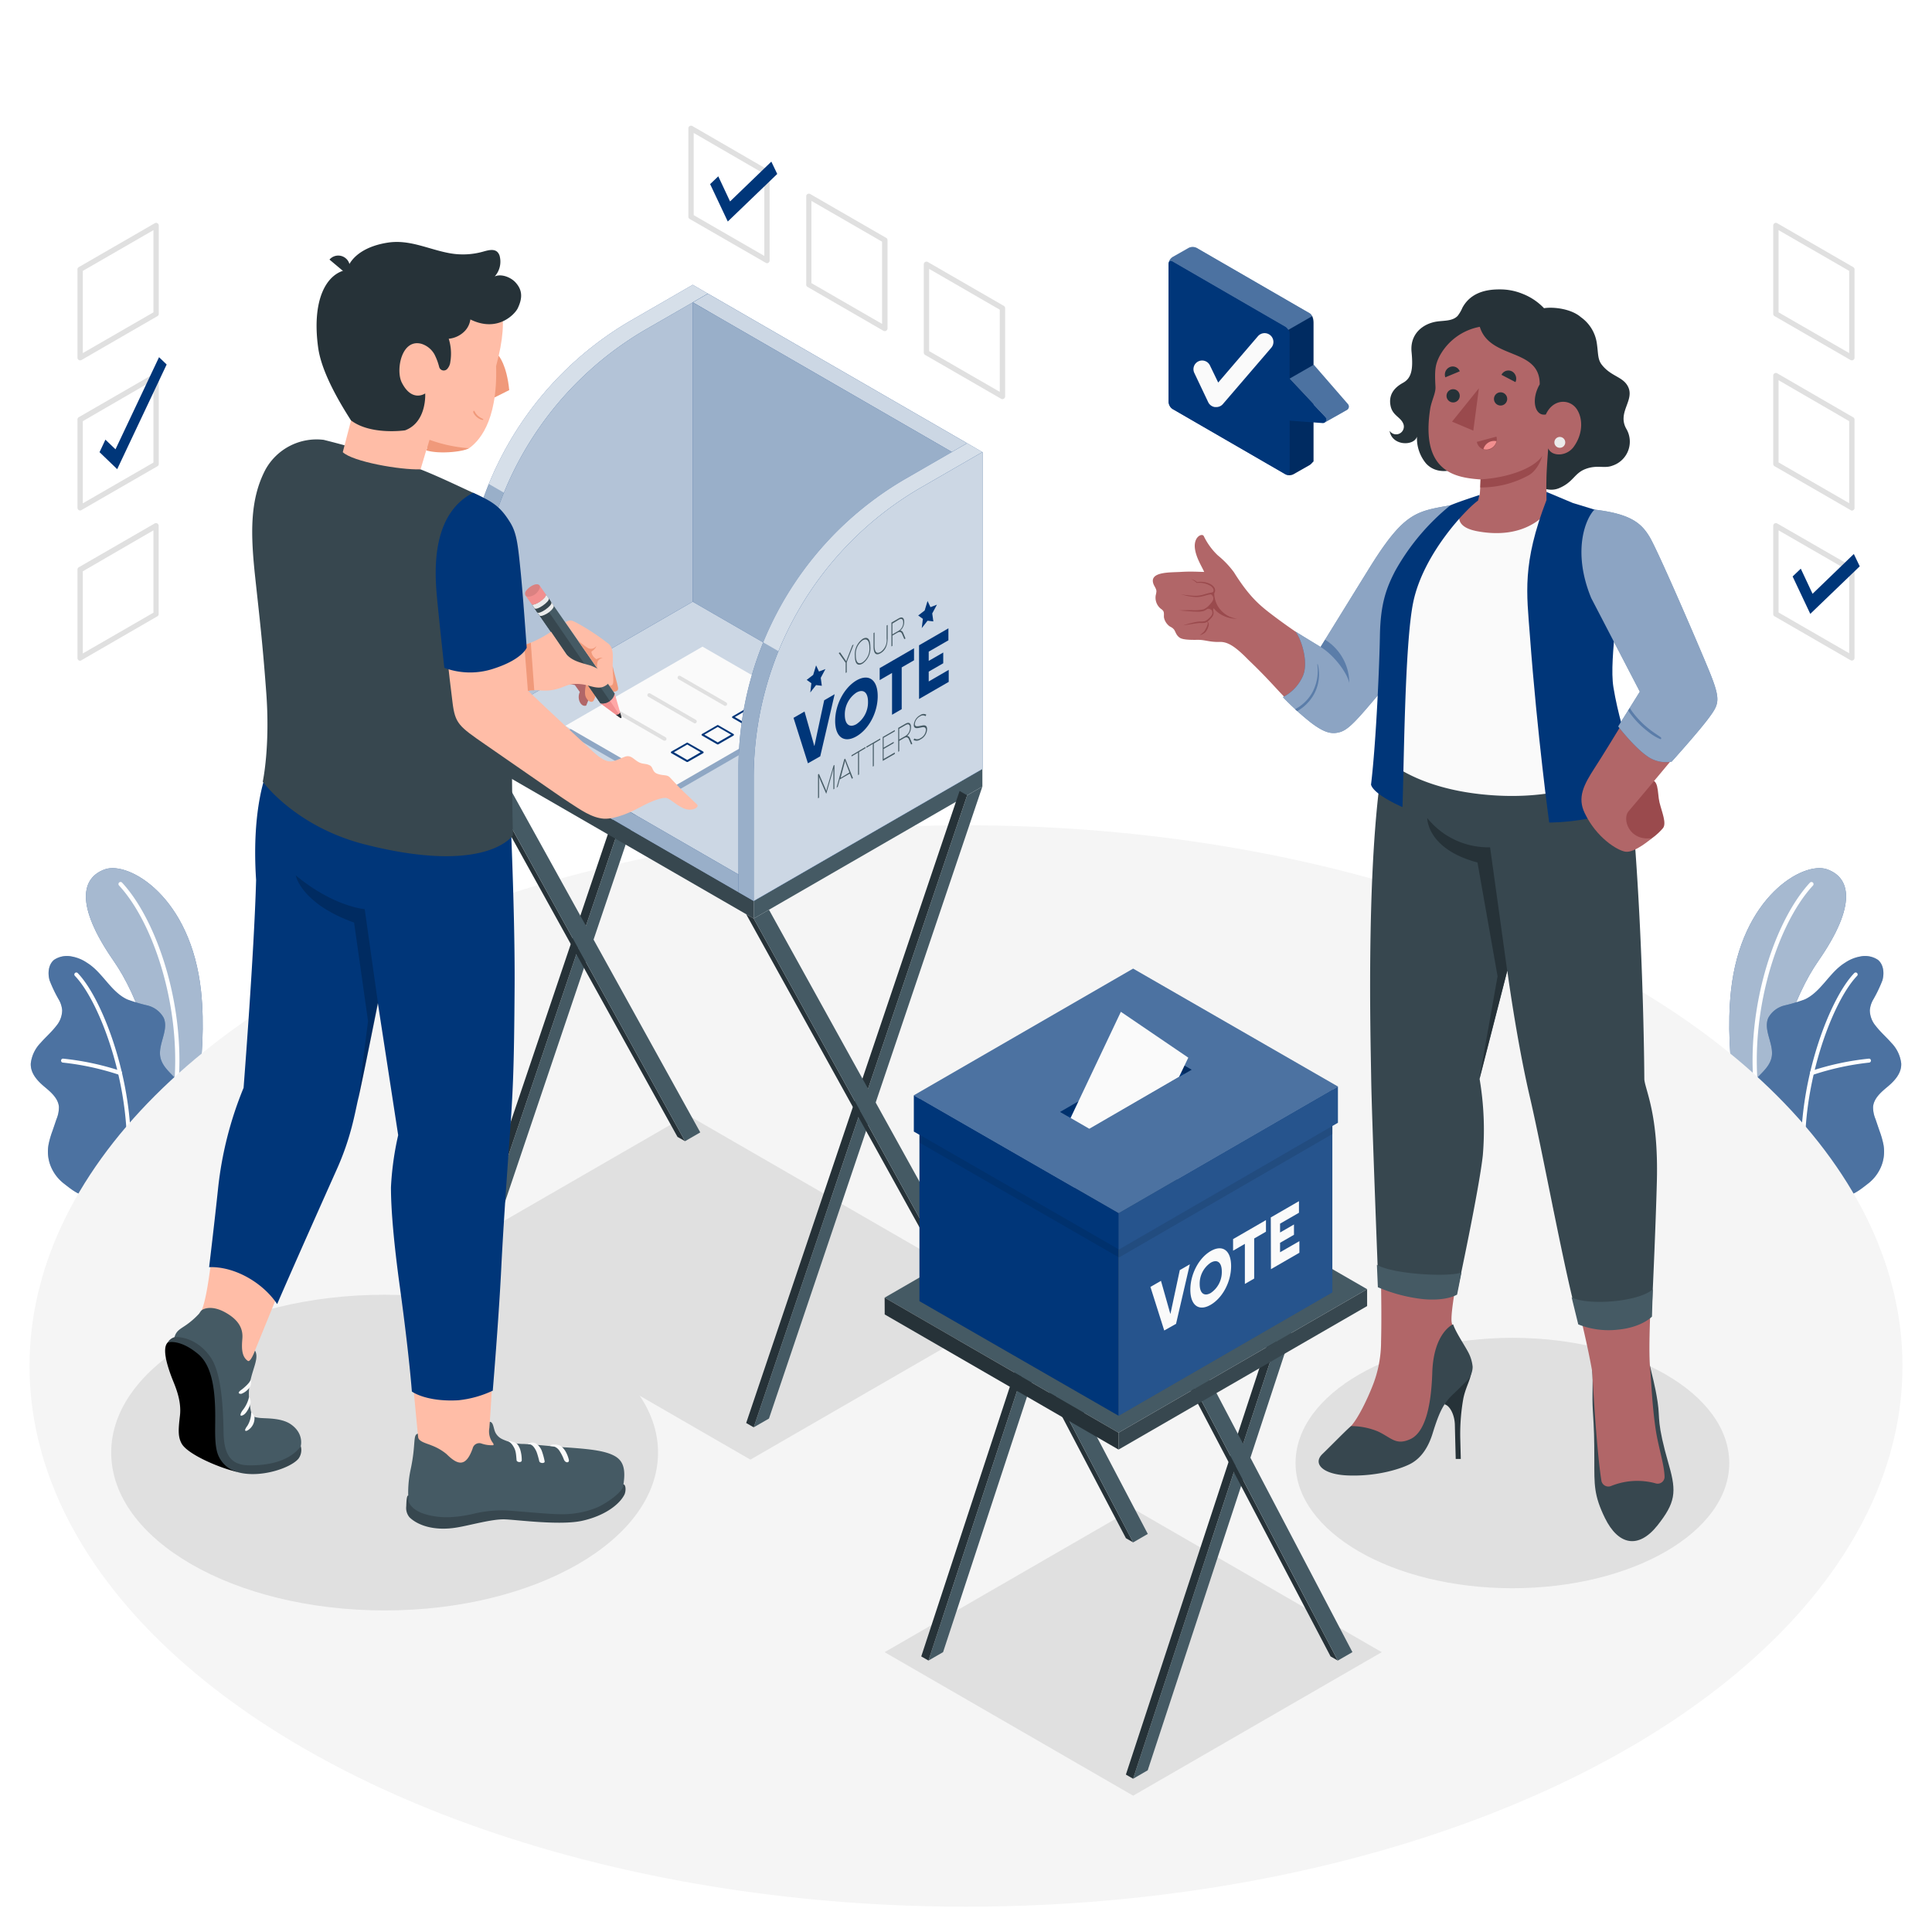 <svg class="animated" id="freepik_stories-voting" xmlns="http://www.w3.org/2000/svg" viewBox="0 0 500 500" version="1.1" xmlns:xlink="http://www.w3.org/1999/xlink" xmlns:svgjs="http://svgjs.com/svgjs"><style>svg#freepik_stories-voting:not(.animated) .animable {opacity: 0;}svg#freepik_stories-voting.animated #freepik--character-2--inject-33 {animation: 3s Infinite  linear wind;animation-delay: 0s;}svg#freepik_stories-voting.animated #freepik--character-1--inject-33 {animation: 3s Infinite  linear floating;animation-delay: 0s;}svg#freepik_stories-voting.animated #freepik--speech-bubble--inject-33 {animation: 1.5s Infinite  linear wind;animation-delay: 0s;}            @keyframes wind {                0% {                    transform: rotate( 0deg );                }                25% {                    transform: rotate( 1deg );                }                75% {                    transform: rotate( -1deg );                }            }                    @keyframes floating {                0% {                    opacity: 1;                    transform: translateY(0px);                }                50% {                    transform: translateY(-10px);                }                100% {                    opacity: 1;                    transform: translateY(0px);                }            }        </style><g id="freepik--Plants--inject-33" class="animable" style="transform-origin: 250px 266.913px;"><g id="freepik--plants--inject-33" class="animable" style="transform-origin: 30.214px 266.913px;"><path d="M41.42,297.72l7.81-4.51s4.65-19.33,2.8-36.71c-2.61-24.45-18.7-33.65-24.82-31.54s-7.89,9.22,2.24,23.78C35.42,257.33,42.76,275.22,41.42,297.72Z" style="fill: rgb(0, 54, 121); transform-origin: 37.35px 261.194px;" id="el06smxwkiensv" class="animable"></path><g id="el52rj0rexbuj"><g style="opacity: 0.65; transform-origin: 37.35px 261.194px;" class="animable"><path d="M41.42,297.72l7.81-4.51s4.65-19.33,2.8-36.71c-2.61-24.45-18.7-33.65-24.82-31.54s-7.89,9.22,2.24,23.78C35.42,257.33,42.76,275.22,41.42,297.72Z" style="fill: rgb(255, 255, 255); transform-origin: 37.35px 261.194px;" id="elsi2df0j4d2" class="animable"></path></g></g><path d="M44.66,288.23h-.08a.54.54,0,0,1-.43-.63C48.43,265,40.56,239.7,30.8,229.16a.54.54,0,0,1,.8-.73c9.93,10.73,18,36.48,13.61,59.36A.54.54,0,0,1,44.66,288.23Z" style="fill: rgb(255, 255, 255); transform-origin: 38.548px 258.243px;" id="elgj8flb8zmgh" class="animable"></path><path d="M21.75,309.07c-1.16.6-4.27-2.06-5.13-2.7a10.87,10.87,0,0,1-3.39-4.32,10.09,10.09,0,0,1-.6-6.14,23.92,23.92,0,0,1,.94-3.2c.35-1,.7-2.06,1.06-3.1a8,8,0,0,0,.62-3.15c-.17-2.16-2-3.76-3.67-5.15-1.85-1.54-3.75-3.53-3.61-6.12a9.13,9.13,0,0,1,2.56-5.31c1.31-1.5,2.85-2.82,4.06-4.41a6.39,6.39,0,0,0,1.5-4,6.63,6.63,0,0,0-.75-2.56,35.75,35.75,0,0,1-2.5-5.18c-.53-1.84-.33-4.09,1.15-5.32a6,6,0,0,1,4.51-.88,10.28,10.28,0,0,1,4.07,1.67c4,2.49,6.1,7.48,10.37,9.46a44,44,0,0,0,5.21,1.55,6.57,6.57,0,0,1,4.21,3.2c1.44,3.28-1.73,7.08-.78,10.53.85,3,3.71,4.35,5.21,7.14a6.45,6.45,0,0,1,.57,4,18.79,18.79,0,0,1-2,6.56,60.22,60.22,0,0,1-3.95,6.07S21.93,309,21.75,309.07Z" style="fill: rgb(0, 54, 121); transform-origin: 27.712px 278.284px;" id="elyow2lhdz5ka" class="animable"></path><g id="elgp9ih6dsn0a"><g style="opacity: 0.3; transform-origin: 27.712px 278.284px;" class="animable"><path d="M21.75,309.07c-1.16.6-4.27-2.06-5.13-2.7a10.87,10.87,0,0,1-3.39-4.32,10.09,10.09,0,0,1-.6-6.14,23.92,23.92,0,0,1,.94-3.2c.35-1,.7-2.06,1.06-3.1a8,8,0,0,0,.62-3.15c-.17-2.16-2-3.76-3.67-5.15-1.85-1.54-3.75-3.53-3.61-6.12a9.13,9.13,0,0,1,2.56-5.31c1.31-1.5,2.85-2.82,4.06-4.41a6.39,6.39,0,0,0,1.5-4,6.63,6.63,0,0,0-.75-2.56,35.75,35.75,0,0,1-2.5-5.18c-.53-1.84-.33-4.09,1.15-5.32a6,6,0,0,1,4.51-.88,10.28,10.28,0,0,1,4.07,1.67c4,2.49,6.1,7.48,10.37,9.46a44,44,0,0,0,5.21,1.55,6.57,6.57,0,0,1,4.21,3.2c1.44,3.28-1.73,7.08-.78,10.53.85,3,3.71,4.35,5.21,7.14a6.45,6.45,0,0,1,.57,4,18.79,18.79,0,0,1-2,6.56,60.22,60.22,0,0,1-3.95,6.07S21.93,309,21.75,309.07Z" style="fill: rgb(255, 255, 255); transform-origin: 27.712px 278.284px;" id="eldt9wnovhs36" class="animable"></path></g></g><path d="M33.06,303.18h0a.52.52,0,0,1-.47-.56c1.87-20.28-6.57-43.2-13.21-50.07a.51.51,0,0,1,.74-.71c6.77,7,15.39,30.31,13.49,50.87A.51.51,0,0,1,33.06,303.18Z" style="fill: rgb(255, 255, 255); transform-origin: 26.558px 277.433px;" id="el0hb4ipbwf3w" class="animable"></path><path d="M31.05,278.18l-.15,0A69.57,69.57,0,0,0,16.27,275a.5.5,0,0,1-.46-.55.49.49,0,0,1,.56-.47,70.41,70.41,0,0,1,14.88,3.18.52.52,0,0,1-.2,1Z" style="fill: rgb(255, 255, 255); transform-origin: 23.689px 276.077px;" id="el9ofu5je0qz6" class="animable"></path></g><g id="freepik--plants--inject-33" class="animable" style="transform-origin: 469.786px 266.913px;"><path d="M458.58,297.72l-7.81-4.51s-4.65-19.33-2.8-36.71c2.61-24.45,18.7-33.65,24.82-31.54s7.89,9.22-2.24,23.78C464.58,257.33,457.24,275.22,458.58,297.72Z" style="fill: rgb(0, 54, 121); transform-origin: 462.65px 261.194px;" id="el1o8yxe5kmqxj" class="animable"></path><g id="el97aoh61u0eb"><g style="opacity: 0.65; transform-origin: 462.65px 261.194px;" class="animable"><path d="M458.58,297.72l-7.81-4.51s-4.65-19.33-2.8-36.71c2.61-24.45,18.7-33.65,24.82-31.54s7.89,9.22-2.24,23.78C464.58,257.33,457.24,275.22,458.58,297.72Z" style="fill: rgb(255, 255, 255); transform-origin: 462.65px 261.194px;" id="elv7jcfajqtu" class="animable"></path></g></g><path d="M455.34,288.23h.08a.54.54,0,0,0,.43-.63c-4.28-22.55,3.59-47.89,13.35-58.43a.54.54,0,0,0-.8-.73c-9.93,10.73-18,36.48-13.61,59.36A.54.54,0,0,0,455.34,288.23Z" style="fill: rgb(255, 255, 255); transform-origin: 461.452px 258.248px;" id="elho5mv3rgzze" class="animable"></path><path d="M478.25,309.07c1.16.6,4.27-2.06,5.13-2.7a10.87,10.87,0,0,0,3.39-4.32,10.09,10.09,0,0,0,.6-6.14,23.92,23.92,0,0,0-.94-3.2c-.35-1-.7-2.06-1.06-3.1a8,8,0,0,1-.62-3.15c.17-2.16,2-3.76,3.67-5.15,1.85-1.54,3.75-3.53,3.61-6.12a9.13,9.13,0,0,0-2.56-5.31c-1.31-1.5-2.85-2.82-4.06-4.41a6.39,6.39,0,0,1-1.5-4,6.63,6.63,0,0,1,.75-2.56,35.75,35.75,0,0,0,2.5-5.18c.53-1.84.33-4.09-1.15-5.32a6,6,0,0,0-4.51-.88,10.28,10.28,0,0,0-4.07,1.67c-4,2.49-6.1,7.48-10.37,9.46a44,44,0,0,1-5.21,1.55,6.57,6.57,0,0,0-4.21,3.2c-1.44,3.28,1.73,7.08.78,10.53-.85,3-3.71,4.35-5.21,7.14a6.45,6.45,0,0,0-.57,4,18.79,18.79,0,0,0,2,6.56,60.22,60.22,0,0,0,3.95,6.07S478.07,309,478.25,309.07Z" style="fill: rgb(0, 54, 121); transform-origin: 472.288px 278.284px;" id="elf8ze824yorl" class="animable"></path><g id="elren6kje9eui"><g style="opacity: 0.3; transform-origin: 472.288px 278.284px;" class="animable"><path d="M478.25,309.07c1.16.6,4.27-2.06,5.13-2.7a10.87,10.87,0,0,0,3.39-4.32,10.09,10.09,0,0,0,.6-6.14,23.92,23.92,0,0,0-.94-3.2c-.35-1-.7-2.06-1.06-3.1a8,8,0,0,1-.62-3.15c.17-2.16,2-3.76,3.67-5.15,1.85-1.54,3.75-3.53,3.61-6.12a9.13,9.13,0,0,0-2.56-5.31c-1.31-1.5-2.85-2.82-4.06-4.41a6.39,6.39,0,0,1-1.5-4,6.63,6.63,0,0,1,.75-2.56,35.75,35.75,0,0,0,2.5-5.18c.53-1.84.33-4.09-1.15-5.32a6,6,0,0,0-4.51-.88,10.28,10.28,0,0,0-4.07,1.67c-4,2.49-6.1,7.48-10.37,9.46a44,44,0,0,1-5.21,1.55,6.57,6.57,0,0,0-4.21,3.2c-1.44,3.28,1.73,7.08.78,10.53-.85,3-3.71,4.35-5.21,7.14a6.45,6.45,0,0,0-.57,4,18.79,18.79,0,0,0,2,6.56,60.22,60.22,0,0,0,3.95,6.07S478.07,309,478.25,309.07Z" style="fill: rgb(255, 255, 255); transform-origin: 472.288px 278.284px;" id="eli7k636nq0n" class="animable"></path></g></g><path d="M466.94,303.18h0a.52.52,0,0,0,.47-.56c-1.87-20.28,6.57-43.2,13.21-50.07a.51.51,0,0,0-.74-.71c-6.77,7-15.39,30.31-13.49,50.87A.51.51,0,0,0,466.94,303.18Z" style="fill: rgb(255, 255, 255); transform-origin: 473.443px 277.432px;" id="el7en7gdw2lrf" class="animable"></path><path d="M469,278.18l.15,0A69.57,69.57,0,0,1,483.73,275a.5.5,0,0,0,.46-.55.49.49,0,0,0-.56-.47,70.41,70.41,0,0,0-14.88,3.18.52.52,0,0,0,.2,1Z" style="fill: rgb(255, 255, 255); transform-origin: 476.311px 276.077px;" id="el5p5j026gkrw" class="animable"></path></g></g><g id="freepik--Floor--inject-33" class="animable" style="transform-origin: 250px 353.52px;"><ellipse id="freepik--floor--inject-33" cx="250" cy="353.52" rx="242.36" ry="139.93" style="fill: rgb(245, 245, 245); transform-origin: 250px 353.52px;" class="animable"></ellipse></g><g id="freepik--Shadows--inject-33" class="animable" style="transform-origin: 238.155px 376.63px;"><polygon id="freepik--Shadow--inject-33" points="194.2 377.75 263.33 337.84 177.93 288.54 108.8 328.45 194.2 377.75" style="fill: rgb(224, 224, 224); transform-origin: 186.065px 333.145px;" class="animable"></polygon><polygon id="freepik--shadow--inject-33" points="293.26 464.72 357.59 427.58 293.26 390.44 228.94 427.58 293.26 464.72" style="fill: rgb(224, 224, 224); transform-origin: 293.265px 427.58px;" class="animable"></polygon><ellipse id="freepik--shadow--inject-33" cx="391.41" cy="378.63" rx="56.12" ry="32.4" style="fill: rgb(224, 224, 224); transform-origin: 391.41px 378.63px;" class="animable"></ellipse><ellipse id="freepik--shadow--inject-33" cx="99.54" cy="375.93" rx="70.76" ry="40.85" style="fill: rgb(224, 224, 224); transform-origin: 99.54px 375.93px;" class="animable"></ellipse></g><g id="freepik--check-marks--inject-33" class="animable" style="transform-origin: 250.675px 101.765px;"><g id="freepik--check-marks--inject-33" class="animable" style="transform-origin: 250.675px 101.765px;"><path d="M20.74,93.26a.67.67,0,0,1-.34-.09.68.68,0,0,1-.35-.6V69.72a.68.68,0,0,1,.35-.6L40.06,57.77a.66.66,0,0,1,.69,0,.69.69,0,0,1,.34.6V81.23a.67.67,0,0,1-.35.59L21.09,93.17A.73.73,0,0,1,20.74,93.26Zm.69-23.15V91.38L39.71,80.83V59.56Z" style="fill: rgb(224, 224, 224); transform-origin: 30.57px 75.466px;" id="elrn3gbuoee8" class="animable"></path><path d="M20.74,132.11a.59.59,0,0,1-.34-.1.67.67,0,0,1-.35-.59V108.56a.68.68,0,0,1,.35-.6L40.06,96.61a.71.71,0,0,1,.69,0,.69.69,0,0,1,.34.6v22.86a.69.69,0,0,1-.35.6L21.09,132A.64.64,0,0,1,20.74,132.11ZM21.43,109v21.26l18.28-10.55V98.4Z" style="fill: rgb(224, 224, 224); transform-origin: 30.57px 114.315px;" id="eldrcylc0qbf" class="animable"></path><polygon points="30.33 121.42 25.76 117.02 27.28 113.78 29.89 116.28 41.16 92.44 43.13 94.33 30.33 121.42" style="fill: rgb(0, 54, 121); transform-origin: 34.445px 106.93px;" id="elf0b45amoeo4" class="animable"></polygon><path d="M20.74,171a.67.67,0,0,1-.34-.09.7.7,0,0,1-.35-.6V147.4a.69.69,0,0,1,.35-.6l19.66-11.35a.69.69,0,0,1,1,.6v22.86a.68.68,0,0,1-.35.6L21.09,170.86A.73.73,0,0,1,20.74,171Zm.69-23.15v21.26l18.28-10.55V137.25Z" style="fill: rgb(224, 224, 224); transform-origin: 30.555px 153.188px;" id="el4cz2o3x5jak" class="animable"></path><path d="M478.91,93.17,459.26,81.82a.67.67,0,0,1-.35-.59V58.37a.69.69,0,0,1,.34-.6.66.66,0,0,1,.69,0L479.6,69.12a.68.68,0,0,1,.35.6V92.57a.68.68,0,0,1-.35.6.67.67,0,0,1-.34.09A.73.73,0,0,1,478.91,93.17ZM460.29,59.56V80.83l18.28,10.55V70.11Z" style="fill: rgb(224, 224, 224); transform-origin: 469.43px 75.466px;" id="elvmi8i58puw" class="animable"></path><path d="M478.91,132l-19.65-11.34a.69.69,0,0,1-.35-.6V97.21a.69.69,0,0,1,.34-.6.71.71,0,0,1,.69,0L479.6,108a.68.68,0,0,1,.35.6v22.86a.67.67,0,0,1-.35.59.59.59,0,0,1-.34.1A.64.64,0,0,1,478.91,132ZM460.29,98.4v21.27l18.28,10.55V109Z" style="fill: rgb(224, 224, 224); transform-origin: 469.43px 114.335px;" id="ele94r6i3hug6" class="animable"></path><path d="M478.91,170.86l-19.65-11.35a.68.68,0,0,1-.35-.6V136.05a.69.69,0,0,1,1-.6L479.6,146.8a.69.69,0,0,1,.35.6v22.86a.7.7,0,0,1-.35.6.67.67,0,0,1-.34.09A.73.73,0,0,1,478.91,170.86Zm-18.62-33.61v21.26l18.28,10.55V147.8Z" style="fill: rgb(224, 224, 224); transform-origin: 469.43px 153.163px;" id="el6q6c4mt0zlg" class="animable"></path><polygon points="468.5 158.87 463.93 149.19 466.04 147.17 469.09 153.67 479.77 143.37 481.3 146.56 468.5 158.87" style="fill: rgb(0, 54, 121); transform-origin: 472.615px 151.12px;" id="eld78k34d5rhe" class="animable"></polygon><path d="M198.15,68,178.49,56.67a.68.68,0,0,1-.34-.59V33.22a.7.7,0,0,1,.35-.6.71.71,0,0,1,.69,0L198.84,44a.69.69,0,0,1,.34.6V67.42a.69.69,0,0,1-.34.6.74.74,0,0,1-.35.1A.7.7,0,0,1,198.15,68ZM179.53,34.41V55.68L197.8,66.23V45Z" style="fill: rgb(224, 224, 224); transform-origin: 188.665px 50.325px;" id="elckr4fpmq2xe" class="animable"></path><polygon points="188.35 57.33 183.78 47.65 185.89 45.63 188.94 52.13 199.62 41.83 201.15 45.02 188.35 57.33" style="fill: rgb(0, 54, 121); transform-origin: 192.465px 49.58px;" id="ely5836o0ae5i" class="animable"></polygon><path d="M228.63,85.61,209,74.26a.67.67,0,0,1-.35-.59V50.81a.69.69,0,0,1,.34-.6.71.71,0,0,1,.69,0l19.66,11.35a.68.68,0,0,1,.35.6V85a.72.72,0,0,1-.69.7A.74.74,0,0,1,228.63,85.61ZM210,52V73.27l18.28,10.55V62.55Z" style="fill: rgb(224, 224, 224); transform-origin: 219.17px 67.91px;" id="el98yja1uz5ko" class="animable"></path><path d="M259.08,103.2,239.43,91.86a.69.69,0,0,1-.35-.6V68.4a.69.69,0,0,1,.34-.6.71.71,0,0,1,.69,0l19.66,11.35a.68.68,0,0,1,.35.6v22.86a.67.67,0,0,1-.35.59.61.61,0,0,1-.34.1A.64.64,0,0,1,259.08,103.2ZM240.46,69.59V90.86l18.28,10.55V80.15Z" style="fill: rgb(224, 224, 224); transform-origin: 249.6px 85.505px;" id="el8o2r2ywdbnb" class="animable"></path></g></g><g id="freepik--table-1--inject-33" class="animable" style="transform-origin: 187.17px 221.55px;"><g id="freepik--Cabin--inject-33" class="animable" style="transform-origin: 187.17px 221.55px;"><g id="freepik--Stand--inject-33" class="animable" style="transform-origin: 187.17px 265.39px;"><polygon points="181.23 161.39 126 324.95 122.05 327.23 177.29 163.67 181.23 161.39" style="fill: rgb(69, 90, 100); transform-origin: 151.64px 244.31px;" id="elkrklqglt8xr" class="animable"></polygon><polygon points="122.05 327.23 120.1 326.11 175.33 162.54 177.29 163.67 122.05 327.23" style="fill: rgb(38, 50, 56); transform-origin: 148.695px 244.885px;" id="elbkpymvn5ag8" class="animable"></polygon><polygon points="177.29 295.34 175.33 294.22 120.1 194.44 122.05 195.56 177.29 295.34" style="fill: rgb(38, 50, 56); transform-origin: 148.695px 244.89px;" id="el4wry2uakep7" class="animable"></polygon><polygon points="126 193.28 181.23 293.06 177.29 295.34 122.05 195.56 126 193.28" style="fill: rgb(69, 90, 100); transform-origin: 151.64px 244.31px;" id="elog8zgij928h" class="animable"></polygon><polygon points="195.06 233.16 195.06 237.72 254.24 203.55 254.24 199 195.06 233.16" style="fill: rgb(69, 90, 100); transform-origin: 224.65px 218.36px;" id="elbu27yh5d36c" class="animable"></polygon><polygon points="195.06 233.16 195.06 237.72 120.1 194.44 120.1 189.88 195.06 233.16" style="fill: rgb(55, 71, 79); transform-origin: 157.58px 213.8px;" id="el7ctx9sdhrhg" class="animable"></polygon><polygon points="254.24 203.55 199.01 367.12 195.06 369.39 250.3 205.83 254.24 203.55" style="fill: rgb(69, 90, 100); transform-origin: 224.65px 286.47px;" id="elbro9jbrcat4" class="animable"></polygon><polygon points="195.06 369.39 193.11 368.27 248.34 204.7 250.3 205.83 195.06 369.39" style="fill: rgb(38, 50, 56); transform-origin: 221.705px 287.045px;" id="ely20s87cvqi" class="animable"></polygon><polygon points="250.3 337.5 248.34 336.38 193.11 236.6 195.06 237.72 250.3 337.5" style="fill: rgb(38, 50, 56); transform-origin: 221.705px 287.05px;" id="eljqwgzc1uphh" class="animable"></polygon><polygon points="199.01 235.44 254.24 335.22 250.3 337.5 195.06 237.72 199.01 235.44" style="fill: rgb(69, 90, 100); transform-origin: 224.65px 286.47px;" id="elhr26qerque5" class="animable"></polygon></g><g id="freepik--cabin--inject-33" class="animable" style="transform-origin: 187.17px 153.445px;"><path d="M179.28,73.71l-15.8,9.12A86.77,86.77,0,0,0,120.1,158v31.91l3.94,2.28L183.22,158V76Z" style="fill: rgb(0, 54, 121); transform-origin: 151.66px 132.95px;" id="el16jmzh4wodc" class="animable"></path><g id="eljjajf4uwect"><path d="M179.28,73.71l-15.8,9.12A86.77,86.77,0,0,0,120.1,158v31.91l3.94,2.28L183.22,158V76Z" style="fill: rgb(255, 255, 255); opacity: 0.6; transform-origin: 151.66px 132.95px;" class="animable"></path></g><g id="el6si7jgu1p8k"><path d="M126.51,125.25,183.22,158h0V76l-3.94-2.28-15.8,9.12A86.73,86.73,0,0,0,126.51,125.25Z" style="fill: rgb(255, 255, 255); opacity: 0.6; transform-origin: 154.865px 115.86px;" class="animable"></path></g><path d="M124,192.16V160.25a86.76,86.76,0,0,1,43.39-75.14L183.22,76v82Z" style="fill: rgb(0, 54, 121); transform-origin: 153.61px 134.08px;" id="elif7eo6jrzm" class="animable"></path><g id="elwzv1sw6k37"><path d="M124,192.16V160.25a86.76,86.76,0,0,1,43.39-75.14L183.22,76v82Z" style="fill: rgb(255, 255, 255); opacity: 0.7; transform-origin: 153.61px 134.08px;" class="animable"></path></g><polygon points="191.12 226.33 124.04 187.6 183.22 153.44 250.3 192.16 191.12 226.33" style="fill: rgb(0, 54, 121); transform-origin: 187.17px 189.885px;" id="elon8bg2a09j" class="animable"></polygon><g id="elhb5bpzzqf3l"><polygon points="191.12 226.33 124.04 187.6 183.22 153.44 250.3 192.16 191.12 226.33" style="fill: rgb(255, 255, 255); opacity: 0.8; transform-origin: 187.17px 189.885px;" class="animable"></polygon></g><polygon points="191.12 230.89 191.12 226.33 124.04 187.6 124.04 192.16 191.12 230.89" style="fill: rgb(0, 54, 121); transform-origin: 157.58px 209.245px;" id="el38lpsm6jijs" class="animable"></polygon><g id="el9dos1mdnzx9"><polygon points="191.12 230.89 191.12 226.33 124.04 187.6 124.04 192.16 191.12 230.89" style="fill: rgb(255, 255, 255); opacity: 0.6; transform-origin: 157.58px 209.245px;" class="animable"></polygon></g><g id="elian6iyzw1v"><polygon points="146.3 189.47 173.92 205.42 209.43 184.92 181.81 168.97 146.3 189.47" style="fill: rgb(0, 54, 121); opacity: 0.3; transform-origin: 177.865px 187.195px;" class="animable"></polygon></g><polygon points="146.3 187.85 173.92 203.79 209.43 183.29 181.81 167.35 146.3 187.85" style="fill: rgb(250, 250, 250); transform-origin: 177.865px 185.57px;" id="elwgtycf19hvi" class="animable"></polygon><path d="M193.64,188.09a.27.27,0,0,1-.12,0l-3.94-2.28a.24.24,0,0,1,0-.42l3.94-2.28a.25.25,0,0,1,.24,0l4,2.28a.24.24,0,0,1,0,.42l-4,2.28A.24.24,0,0,1,193.64,188.09Zm-3.46-2.52,3.46,2,3.46-2-3.46-2Z" style="fill: rgb(0, 54, 121); transform-origin: 193.67px 185.588px;" id="eltigx6mo7y4" class="animable"></path><path d="M185.75,192.65l-.12,0-3.94-2.28a.26.26,0,0,1-.13-.21.23.23,0,0,1,.13-.21l3.94-2.28a.21.21,0,0,1,.24,0l3.95,2.28a.24.24,0,0,1,.12.21.27.27,0,0,1-.12.21l-3.95,2.28A.24.24,0,0,1,185.75,192.65Zm-3.46-2.52,3.46,2,3.46-2-3.46-2Z" style="fill: rgb(0, 54, 121); transform-origin: 185.75px 190.145px;" id="ela7psefvo2wk" class="animable"></path><path d="M177.86,197.2a.27.27,0,0,1-.12,0l-4-2.28a.24.24,0,0,1-.12-.21.27.27,0,0,1,.12-.21l4-2.28a.25.25,0,0,1,.24,0l4,2.28a.27.27,0,0,1,.12.21.24.24,0,0,1-.12.21l-4,2.28A.24.24,0,0,1,177.86,197.2Zm-3.46-2.52,3.46,2,3.46-2-3.46-2Z" style="fill: rgb(0, 54, 121); transform-origin: 177.86px 194.698px;" id="el8rz8lt4sr" class="animable"></path><path d="M187.69,182.68a.53.53,0,0,1-.24-.06l-11.84-6.83a.5.5,0,0,1-.18-.67.49.49,0,0,1,.67-.17l11.83,6.83a.48.48,0,0,1-.24.9Z" style="fill: rgb(224, 224, 224); transform-origin: 181.773px 178.781px;" id="elg8xe7jffu2q" class="animable"></path><path d="M179.83,187.2a.55.55,0,0,1-.24-.07l-11.83-6.83a.49.49,0,0,1,.48-.85l11.84,6.84a.48.48,0,0,1,.17.66A.47.47,0,0,1,179.83,187.2Z" style="fill: rgb(224, 224, 224); transform-origin: 173.933px 183.303px;" id="elt32wg74eud" class="animable"></path><path d="M172,191.7a.54.54,0,0,1-.25-.06l-11.83-6.83a.5.5,0,0,1-.18-.67.48.48,0,0,1,.66-.17l11.84,6.83a.49.49,0,0,1,.18.66A.48.48,0,0,1,172,191.7Z" style="fill: rgb(224, 224, 224); transform-origin: 166.08px 187.801px;" id="elysjrjlm8tql" class="animable"></path><polygon points="183.22 75.99 250.3 114.71 246.35 116.99 179.28 78.26 183.22 75.99" style="fill: rgb(0, 54, 121); transform-origin: 214.79px 96.49px;" id="el4rdqj5yufgi" class="animable"></polygon><g id="el3uaa3hfgq6m"><polygon points="183.22 75.99 250.3 114.71 246.35 116.99 179.28 78.26 183.22 75.99" style="fill: rgb(255, 255, 255); opacity: 0.8; transform-origin: 214.79px 96.49px;" class="animable"></polygon></g><polygon points="179.28 78.26 179.28 155.72 246.35 194.44 246.35 116.99 179.28 78.26" style="fill: rgb(0, 54, 121); transform-origin: 212.815px 136.35px;" id="el6vumhy6n58b" class="animable"></polygon><g id="eltngh4m06m9f"><polygon points="179.28 78.26 179.28 155.72 246.35 194.44 246.35 116.99 179.28 78.26" style="fill: rgb(255, 255, 255); opacity: 0.6; transform-origin: 212.815px 136.35px;" class="animable"></polygon></g><path d="M250.3,114.71l-15.8,9.12A86.79,86.79,0,0,0,191.12,199v31.91l3.94,2.27L254.24,199V117Z" style="fill: rgb(0, 54, 121); transform-origin: 222.68px 173.945px;" id="elw3gmkqpgw3" class="animable"></path><g id="els3ulu6tthhk"><path d="M250.3,114.71l-15.8,9.12A86.79,86.79,0,0,0,191.12,199v31.91l3.94,2.27L254.24,199V117Z" style="fill: rgb(255, 255, 255); opacity: 0.6; transform-origin: 222.68px 173.945px;" class="animable"></path></g><g id="el37ij3c68k7r"><path d="M197.53,166.25,254.24,199h0V117l-3.94-2.28-15.8,9.12A86.77,86.77,0,0,0,197.53,166.25Z" style="fill: rgb(255, 255, 255); opacity: 0.6; transform-origin: 225.885px 156.86px;" class="animable"></path></g><path d="M195.06,233.16V201.25a86.76,86.76,0,0,1,43.39-75.14L254.24,117v82Z" style="fill: rgb(0, 54, 121); transform-origin: 224.65px 175.08px;" id="elxh2m4z0tx18" class="animable"></path><g id="elu81u2k5suzk"><path d="M195.06,233.16V201.25a86.76,86.76,0,0,1,43.39-75.14L254.24,117v82Z" style="fill: rgb(255, 255, 255); opacity: 0.8; transform-origin: 224.65px 175.08px;" class="animable"></path></g></g><g id="freepik--Text--inject-33" class="animable" style="transform-origin: 225.445px 181.065px;"><path d="M220.92,166.8l-1.79,4.6V174l-.27.16v-2.63l-1.8-2.52.34-.19,1.3,1.87.3.47.28-.8,1.31-3.38Z" style="fill: rgb(69, 90, 100); transform-origin: 218.99px 170.48px;" id="elcht0ywwfae6" class="animable"></path><path d="M223.24,171.73c-1.33.76-2,0-2-2a4.9,4.9,0,0,1,2-4.38c1.33-.76,2,.11,2,2A4.8,4.8,0,0,1,223.24,171.73Zm0-6a4.37,4.37,0,0,0-1.76,3.89c0,1.52.5,2.52,1.76,1.78a4.25,4.25,0,0,0,1.76-3.81C225,166.08,224.52,165,223.24,165.72Z" style="fill: rgb(69, 90, 100); transform-origin: 223.242px 168.548px;" id="el6bl4spo3inp" class="animable"></path><path d="M229.72,161.73v3.36c0,1.92-.58,3.23-1.82,3.95s-1.83.08-1.83-1.84v-3.37l.26-.15v3.4c0,1.53.44,2.28,1.57,1.63a3.65,3.65,0,0,0,1.56-3.44v-3.39Z" style="fill: rgb(69, 90, 100); transform-origin: 227.895px 165.529px;" id="el3qw2uz7fi2b" class="animable"></path><path d="M234.34,165.24l-.3.18-.56-1.3c-.25-.6-.63-.73-1.29-.35l-1.23.71,0,0v2.67l-.26.15v-6.18l1.89-1.09c.8-.46,1.41-.26,1.41.92a3,3,0,0,1-1,2.25v0c.36,0,.59.25.74.59Zm-1.73-4.86-1.66,1,0,0v2.73l0,.06,1.6-.92a2.46,2.46,0,0,0,1.2-2.1C233.75,160.13,233.25,160,232.61,160.38Z" style="fill: rgb(69, 90, 100); transform-origin: 232.52px 163.551px;" id="elygyeaj4rmk9" class="animable"></path><path d="M209.09,197.54l-3.73-11.76,2.85-1.64,1.61,5.67c.64,2.23.9,3.16.91,3.21l.05,0c0-.07.26-1.29.89-4.19l1.63-7.6,2.71-1.57-3.73,16.07Z" style="fill: rgb(0, 54, 121); transform-origin: 210.685px 188.6px;" id="el7ksc409dhmo" class="animable"></path><path d="M221.64,176.1c3.2-1.84,5.51-.19,5.51,4.06s-2.31,8.57-5.51,10.41-5.5.2-5.5-4S218.45,178,221.64,176.1Zm0,11.31a6.78,6.78,0,0,0,3-5.79c0-2.51-1.26-3.37-3-2.38a6.8,6.8,0,0,0-3,5.82C218.66,187.54,219.91,188.41,221.64,187.41Z" style="fill: rgb(0, 54, 121); transform-origin: 221.645px 183.336px;" id="ele2to61wmoa" class="animable"></path><path d="M233.36,172.72v10.81l-2.5,1.45V174.16l-3.2,1.85v-3.1l8.89-5.14v3.11Z" style="fill: rgb(0, 54, 121); transform-origin: 232.105px 176.375px;" id="elp9qid45av8o" class="animable"></path><path d="M237.85,167l7.6-4.39v3.1l-5.1,2.94v2.39l3.76-2.17v2.78l-3.76,2.17v2.54l5.18-3v3.11l-7.68,4.43Z" style="fill: rgb(0, 54, 121); transform-origin: 241.69px 171.755px;" id="eljtmk76wijx" class="animable"></path><path d="M215.93,204.15l-.25.14v-5.4h0l-.32,1.24-1.53,5.31h0l-1.54-3.56-.32-.85h0v5.42l-.26.14v-6.18l.24-.13,1.65,3.81.24.61h0l.23-.88,1.66-5.72.23-.14Z" style="fill: rgb(69, 90, 100); transform-origin: 213.835px 202.275px;" id="elmh3fsx60al" class="animable"></path><path d="M220.74,201.37l-.29.17-.53-1.33,0,0-2.6,1.5v0l-.52,1.93-.29.17,2-7.33.23-.14Zm-.91-1.46,0,0-1-2.61-.12-.47h0l-.14.61-1,3.8,0,.06Z" style="fill: rgb(69, 90, 100); transform-origin: 218.625px 200.075px;" id="elhw1ew7tkdym" class="animable"></path><path d="M224,193.63l-1.68,1,0,0v5.81l-.26.15v-5.82l0,0-1.68,1v-.32L224,193.3Z" style="fill: rgb(69, 90, 100); transform-origin: 222.19px 196.945px;" id="ele101odmxf6d" class="animable"></path><path d="M227.82,191.43l-1.68,1,0,0v5.81l-.26.15v-5.86l-1.67,1v-.33l3.58-2.07Z" style="fill: rgb(69, 90, 100); transform-origin: 226.015px 194.76px;" id="elvzrfk9eefei" class="animable"></path><path d="M231.57,195.12l-3.12,1.8v-6.18l3.12-1.8v.33l-2.89,1.66,0,0v2.52l0,.05,2.61-1.51v.33l-2.61,1.51,0,0v2.53l0,.05,2.89-1.67Z" style="fill: rgb(69, 90, 100); transform-origin: 230.01px 192.93px;" id="elgf11wyobq3a" class="animable"></path><path d="M236.1,192.5l-.3.18-.56-1.3c-.25-.6-.63-.73-1.29-.35l-1.23.71,0,0v2.67l-.26.15v-6.18l1.89-1.09c.8-.46,1.41-.26,1.41.92a3,3,0,0,1-1,2.25v0c.36,0,.6.25.74.59Zm-1.73-4.85-1.66.95,0,0v2.73l0,.06,1.6-.92a2.46,2.46,0,0,0,1.2-2.1C235.51,187.39,235,187.28,234.37,187.65Z" style="fill: rgb(69, 90, 100); transform-origin: 234.28px 190.811px;" id="elu4stxo98bv" class="animable"></path><path d="M238.19,191.37a1.65,1.65,0,0,1-1.77.14l.21-.4a1.41,1.41,0,0,0,1.55-.06,2.6,2.6,0,0,0,1.45-2.12c0-.56-.32-.85-1-.71l-.85.17c-.84.15-1.29,0-1.29-.8a3.1,3.1,0,0,1,1.69-2.53,1.39,1.39,0,0,1,1.55-.1l-.2.39a1.17,1.17,0,0,0-1.34,0,2.55,2.55,0,0,0-1.43,2c0,.66.46.69,1.19.55l.78-.15c.88-.16,1.2.24,1.2.93A3.1,3.1,0,0,1,238.19,191.37Z" style="fill: rgb(69, 90, 100); transform-origin: 238.175px 188.237px;" id="elp3iv4b1swh" class="animable"></path><polygon points="240.05 155.54 240.8 157.13 242.48 156.49 241.26 158.76 241.55 160.82 240.05 160.64 238.55 162.55 238.84 160.16 237.63 159.29 239.3 158 240.05 155.54" style="fill: rgb(0, 54, 121); transform-origin: 240.055px 159.045px;" id="eldad938exn6" class="animable"></polygon><polygon points="211.2 172.2 210.45 174.66 208.77 175.95 209.98 176.82 209.7 179.21 211.2 177.3 212.69 177.48 212.41 175.42 213.62 173.15 211.95 173.79 211.2 172.2" style="fill: rgb(0, 54, 121); transform-origin: 211.195px 175.705px;" id="elnqvq233dab9" class="animable"></polygon></g></g></g><g id="freepik--table-2--inject-33" class="animable" style="transform-origin: 291.375px 355.515px;"><g id="freepik--Box--inject-33" class="animable" style="transform-origin: 291.375px 355.515px;"><g id="freepik--stand--inject-33" class="animable" style="transform-origin: 291.375px 379.515px;"><polygon points="335.42 341.29 297.03 458.15 293.25 460.34 331.64 343.47 335.42 341.29" style="fill: rgb(69, 90, 100); transform-origin: 314.335px 400.815px;" id="el7hbo14s5eq3" class="animable"></polygon><polygon points="293.25 460.34 291.38 459.26 329.76 342.4 331.64 343.47 293.25 460.34" style="fill: rgb(38, 50, 56); transform-origin: 311.51px 401.37px;" id="elxj2wbb10dg" class="animable"></polygon><polygon points="346.22 429.75 344.35 428.68 306.52 356.6 308.4 357.68 346.22 429.75" style="fill: rgb(38, 50, 56); transform-origin: 326.37px 393.175px;" id="elzlo4ombteb" class="animable"></polygon><polygon points="312.18 355.49 350.01 427.57 346.23 429.75 308.4 357.67 312.18 355.49" style="fill: rgb(69, 90, 100); transform-origin: 329.205px 392.62px;" id="eliirly18gn2a" class="animable"></polygon><polygon points="282.46 310.71 244.07 427.57 240.29 429.75 278.68 312.89 282.46 310.71" style="fill: rgb(69, 90, 100); transform-origin: 261.375px 370.23px;" id="eldyfl8rzf205" class="animable"></polygon><polygon points="240.29 429.75 238.42 428.68 276.81 311.81 278.68 312.89 240.29 429.75" style="fill: rgb(38, 50, 56); transform-origin: 258.55px 370.78px;" id="eldw0fl0be3zu" class="animable"></polygon><polygon points="293.26 399.17 291.39 398.09 253.56 326.01 255.44 327.09 293.26 399.17" style="fill: rgb(38, 50, 56); transform-origin: 273.41px 362.59px;" id="elf2q9t1ut1wq" class="animable"></polygon><polygon points="259.22 324.9 297.05 396.98 293.26 399.17 255.44 327.09 259.22 324.9" style="fill: rgb(69, 90, 100); transform-origin: 276.245px 362.035px;" id="el05kbc98se2ew" class="animable"></polygon><polygon points="289.48 370.78 228.94 335.83 293.26 298.69 353.81 333.64 289.48 370.78" style="fill: rgb(69, 90, 100); transform-origin: 291.375px 334.735px;" id="elsmpl58lcg6" class="animable"></polygon><polygon points="289.48 375.15 289.48 370.78 353.81 333.64 353.81 338.01 289.48 375.15" style="fill: rgb(55, 71, 79); transform-origin: 321.645px 354.395px;" id="el0dual79vmnfv" class="animable"></polygon><polygon points="289.48 375.15 289.48 370.78 228.94 335.83 228.96 340.18 289.48 375.15" style="fill: rgb(38, 50, 56); transform-origin: 259.21px 355.49px;" id="elr683wm36vfj" class="animable"></polygon></g><g id="freepik--box--inject-33" class="animable" style="transform-origin: 291.375px 308.55px;"><g id="freepik--box--inject-33" class="animable" style="transform-origin: 291.375px 308.55px;"><g id="freepik--box--inject-33" class="animable" style="transform-origin: 291.375px 308.55px;"><polygon points="289.51 366.41 289.51 313.99 237.95 284.32 237.95 336.74 289.51 366.41" style="fill: rgb(0, 54, 121); transform-origin: 263.73px 325.365px;" id="elvbkqtzns5jc" class="animable"></polygon><polygon points="289.51 313.99 344.81 282.04 344.81 334.47 289.51 366.41 289.51 313.99" style="fill: rgb(0, 54, 121); transform-origin: 317.16px 324.225px;" id="elwgp0z11lujb" class="animable"></polygon><g id="el61ykckdigm8"><polygon points="289.51 313.99 344.81 282.04 344.81 334.47 289.51 366.41 289.51 313.99" style="fill: rgb(255, 255, 255); opacity: 0.15; transform-origin: 317.16px 324.225px;" class="animable"></polygon></g><polygon points="289.51 313.99 236.5 283.48 293.25 250.69 346.25 281.2 289.51 313.99" style="fill: rgb(0, 54, 121); transform-origin: 291.375px 282.34px;" id="eljy7729x3wt" class="animable"></polygon><g id="el2s05iqlm1m5"><polygon points="289.51 313.99 236.5 283.48 293.25 250.69 346.25 281.2 289.51 313.99" style="fill: rgb(255, 255, 255); opacity: 0.3; transform-origin: 291.375px 282.34px;" class="animable"></polygon></g><polygon points="289.51 313.99 289.51 323.35 236.5 292.85 236.5 283.48 289.51 313.99" style="fill: rgb(0, 54, 121); transform-origin: 263.005px 303.415px;" id="elrhi2geyxc2l" class="animable"></polygon><polygon points="346.25 281.2 289.51 313.99 289.51 323.35 346.25 290.57 346.25 281.2" style="fill: rgb(0, 54, 121); transform-origin: 317.88px 302.275px;" id="elgyshxxtk7oc" class="animable"></polygon><g id="elg0x4ux42fww"><polygon points="346.25 281.2 289.51 313.99 289.51 323.35 346.25 290.57 346.25 281.2" style="fill: rgb(255, 255, 255); opacity: 0.15; transform-origin: 317.88px 302.275px;" class="animable"></polygon></g><g id="elrzco1c20uv"><path d="M238,293.68v2.06l51.56,29.67v-2.06Zm106.86-2.28-55.3,32v2.06l55.3-32Z" style="opacity: 0.1; transform-origin: 291.43px 308.43px;" class="animable"></path></g></g></g><polygon points="274.34 287.77 281.91 292.14 308.4 276.84 300.83 272.48 274.34 287.77" style="fill: rgb(0, 54, 121); transform-origin: 291.37px 282.31px;" id="elbnw85hi0aop" class="animable"></polygon><g id="elnt56rcmm0u"><polygon points="306.51 277.94 308.4 276.84 300.83 272.48 300.84 274.68 306.51 277.94" style="opacity: 0.2; transform-origin: 304.615px 275.21px;" class="animable"></polygon></g><g id="eltydsjfj1z6h"><polygon points="276.24 288.86 300.83 274.66 300.83 272.48 274.34 287.77 276.24 288.86" style="opacity: 0.1; transform-origin: 287.585px 280.67px;" class="animable"></polygon></g><path d="M301.3,344.33l-3.57-11.28,2.73-1.57,1.54,5.43c.62,2.14.86,3,.87,3.08l.05,0c0-.07.25-1.24.85-4l1.56-7.29,2.6-1.5-3.57,15.41Z" style="fill: rgb(250, 250, 250); transform-origin: 302.83px 335.765px;" id="elrjbtswf0qpb" class="animable"></path><path d="M313.34,323.77c3.06-1.76,5.27-.18,5.27,3.9s-2.21,8.21-5.27,10-5.28.18-5.28-3.89S310.28,325.54,313.34,323.77Zm0,10.85a6.51,6.51,0,0,0,2.86-5.56c0-2.4-1.2-3.23-2.86-2.28a6.52,6.52,0,0,0-2.86,5.58C310.48,334.74,311.68,335.58,313.34,334.62Z" style="fill: rgb(250, 250, 250); transform-origin: 313.335px 330.727px;" id="eljtsg35u5stn" class="animable"></path><path d="M324.58,320.52v10.37l-2.41,1.39V321.91l-3.05,1.77v-3l8.51-4.92v3Z" style="fill: rgb(250, 250, 250); transform-origin: 323.375px 324.02px;" id="elpb2w5duh06n" class="animable"></path><path d="M328.88,315.07l7.29-4.21v3l-4.89,2.82v2.29l3.6-2.08v2.67l-3.6,2.08v2.44l5-2.87v3l-7.36,4.25Z" style="fill: rgb(250, 250, 250); transform-origin: 332.58px 319.66px;" id="el6jrn8q7baah" class="animable"></path></g><polygon id="freepik--Vote--inject-33" points="307.53 273.72 305.15 278.68 281.91 292.14 277.06 289.34 290.08 261.85 307.53 273.72" style="fill: rgb(250, 250, 250); transform-origin: 292.295px 276.995px;" class="animable"></polygon></g></g><g id="freepik--character-2--inject-33" class="animable" style="transform-origin: 371.4px 236.873px;"><g id="freepik--Character--inject-33" class="animable" style="transform-origin: 371.4px 236.873px;"><g id="freepik--Bottom--inject-33" class="animable" style="transform-origin: 387.178px 289.843px;"><path d="M427,353.41c.46,2.26,1.31,4.87,2,9.48s-.38,4.8,2.94,16.36c2,6.93,1.63,9.69-3,15.54-5,6.27-10.19,5-13.59-1.94-2.9-5.93-2.73-8.69-2.74-14.84s-.07-7.94-.38-12.82c-.27-4.3.12-7.24-.17-10.53Z" style="fill: rgb(55, 71, 79); transform-origin: 422.575px 376.128px;" id="elczh8h7dp5i" class="animable"></path><path d="M428.54,370.26c-.93-6-1.15-12.13-1.49-16.16-.76-9,1.25-26.85-.16-40.42l-25.11-2.29c.84,5.29,7.78,29.21,10.3,43.65,0,0,1,19.6,2.37,28.23a1.84,1.84,0,0,0,2.55,1.28,18.08,18.08,0,0,1,11.37-.69,1.79,1.79,0,0,0,2.42-1.58C430.74,379.09,429.24,374.73,428.54,370.26Z" style="fill: rgb(177, 102, 104); transform-origin: 416.285px 348.051px;" id="elwy3n2ro0vih" class="animable"></path><path d="M356.5,306.54c.93,18.5,1.12,32.61.92,40.58a31,31,0,0,1-2.19,11.51c-1.33,3.38-3.64,8.26-5.56,10.41,0,0-6.19,6.63-5,7.25s13.95,1.41,19,0,7-5.66,8.92-13.41,3.64-19.1,3.64-19.1a5.17,5.17,0,0,1-.49-1.33c-.61-2.27,1.81-13.63,2.47-19.28Z" style="fill: rgb(177, 102, 104); transform-origin: 361.364px 341.809px;" id="el94om8m9qrvr" class="animable"></path><path d="M380.77,355.2c-.2,1.92-1.65,4.19-2.14,7.19a52.37,52.37,0,0,0-.7,10.35c.11,4.24.12,4.84.12,4.84l-1.31,0s-.16-6.12-.22-8.81-1.36-5.05-2.65-5.31C373.87,363.49,374.41,355.36,380.77,355.2Z" style="fill: rgb(38, 50, 56); transform-origin: 377.32px 366.39px;" id="elrw4916uig1" class="animable"></path><path d="M376.06,342.73c.76,2.17,2.72,5,3.85,7.1a10,10,0,0,1,1.21,3.91,5.33,5.33,0,0,1-1.75,3.87c-1.05,1-1.81,1.83-3.07,3-2.63,2.42-3.73,4.55-5.48,10.16-1,3.34-2.71,6.37-5.67,8-2.31,1.26-8.65,3.4-16.44,3.07-6.47-.27-9-3.09-6.49-5.52s6.7-6.74,7.45-7.25a18.47,18.47,0,0,1,6.86,1.35c3.58,1.64,4.68,3.77,8.52,2,3.48-1.64,5.32-7.63,5.62-17.16C371,344.81,376.06,342.73,376.06,342.73Z" style="fill: rgb(55, 71, 79); transform-origin: 361.192px 362.302px;" id="elj5ucrwhrm0k" class="animable"></path><path d="M409.48,180.84c.45,2.36.95,4.56,1.81,5.73,5.24,7.16,10.59,15.82,11.63,29.22,2.52,32.33,2.63,63.55,2.63,63.55.26,2.85,3.68,9,3.25,26.23-.33,13-1.28,32.87-1.28,32.87s-11.42,4.64-19.54,1.63c-3.35-12.36-8.71-41.77-12-55.93-3.49-14.91-5.89-32.91-5.89-32.91l-7.17,28a78.69,78.69,0,0,1,.84,19.69c-.92,8.69-6.5,34.73-6.5,34.73s-13.56,2.91-20.57-1.87c0,0-1.7-43.27-1.83-52.82s-1.62-62.18,4.07-87.19c.26-1.16,1.05-9.07,1.05-9.07C366.83,188.27,400.42,187.05,409.48,180.84Z" style="fill: rgb(55, 71, 79); transform-origin: 391.713px 260.963px;" id="eliwydq7j2hc" class="animable"></path><path d="M427.74,333.65c-3.51,3.27-16.73,4.32-21,2.1l1.71,7a21.26,21.26,0,0,0,10.31,1.36c6.21-.61,8.77-3.38,8.77-3.38Z" style="fill: rgb(69, 90, 100); transform-origin: 417.24px 338.951px;" id="elqb6o2i8i59j" class="animable"></path><path d="M378.22,329.33c-3.66,1.26-17.84.4-21.88-2l.25,5.8a41.12,41.12,0,0,0,11.69,3.08c6.18.58,8.82-1.18,8.82-1.18Z" style="fill: rgb(69, 90, 100); transform-origin: 367.28px 331.829px;" id="elbyp68w4ly3" class="animable"></path><path d="M390.06,251.23l-4.43-31.95a20.22,20.22,0,0,1-16.26-7.58s-.16,8,13,11.51l5.2,29.44-4.71,26.56Z" style="fill: rgb(38, 50, 56); transform-origin: 379.715px 245.455px;" id="elott8du00mpg" class="animable"></path></g><g id="freepik--Top--inject-33" class="animable" style="transform-origin: 371.4px 147.672px;"><g id="freepik--Arm--inject-33" class="animable" style="transform-origin: 336.865px 160.237px;"><path d="M330.15,159.8c-3.71-2.79-6.53-4.87-10.82-11.72a23.65,23.65,0,0,0-4.16-4.35,17.15,17.15,0,0,1-3.61-4.94c-.39-.93-2.76.07-2.3,3.29.35,2.39,1.8,4.57,2.38,5.93-1.26,0-3.28-.17-6,0s-8.17-.12-7.17,3c.22.7.79,1.29.81,2a5.15,5.15,0,0,1-.17,1,3.69,3.69,0,0,0,1.31,3.54,2.11,2.11,0,0,1,.65.61c.28.54.07,1.2.19,1.77a3.7,3.7,0,0,0,.95,1.73c.67.72.89.47,1.56,1.19.44.47.53,1.51,1.56,2.2.77.51,2.62.57,4.59.54s3.09.62,5.71.54c2.06-.06,4,1.1,7.43,4.62,7.68,7.32,8.66,9.71,15.55,15.3a22.46,22.46,0,0,0,1.9,1.41c6.52,4.49,9.1,1,14.25-8.07,6.33-11.15,9.61-17.47,9.61-17.47l10.16-30.29c-6.26.71-13.62,7.79-19.18,15.82-2.61,3.77-13.42,20.37-13.42,20.37C338.25,165.53,333.87,162.59,330.15,159.8Z" style="fill: rgb(177, 102, 104); transform-origin: 336.439px 160.521px;" id="el8kzuu5ca8ji" class="animable"></path><path d="M308.28,149.86a4.84,4.84,0,0,1,.8.3,2.7,2.7,0,0,1,.72.51l-.08,0a5.49,5.49,0,0,1,3.67.57,3,3,0,0,1,.74.64,1.44,1.44,0,0,1,.34,1,1.08,1.08,0,0,1-.18.54,1,1,0,0,1-.51.3c-.32.07-.61.11-.91.17-.59.12-1.17.32-1.78.46a6.29,6.29,0,0,1-1.88.14,14.81,14.81,0,0,1-3.63-.73,12.3,12.3,0,0,0,1.82.28c.61.07,1.21.14,1.82.15A7.53,7.53,0,0,0,311,154c.59-.14,1.17-.35,1.78-.49.31-.07.63-.12.9-.19s.35-.17.39-.47c.05-.5-.4-1-.88-1.28a5.67,5.67,0,0,0-3.45-.71h-.05l0,0a2.31,2.31,0,0,0-.63-.52A5.34,5.34,0,0,0,308.28,149.86Z" style="fill: rgb(154, 74, 77); transform-origin: 310.026px 152.184px;" id="elm6jmo2ztrx" class="animable"></path><path d="M312.56,153.72a1.27,1.27,0,0,1,1.45.49,1.47,1.47,0,0,1-.06,1.63,5.28,5.28,0,0,1-2.33,2.25,4.67,4.67,0,0,1-1.64.2q-.8,0-1.59-.06c-1.06-.07-2.11-.14-3.17-.26,1.06-.05,2.12-.06,3.18-.07a10.39,10.39,0,0,0,3.08-.2,4.25,4.25,0,0,0,1.24-.84,8.08,8.08,0,0,0,1-1.18,1.25,1.25,0,0,0,.15-1.37A1.19,1.19,0,0,0,312.56,153.72Z" style="fill: rgb(154, 74, 77); transform-origin: 309.724px 155.976px;" id="eli03rz8nuw7" class="animable"></path><path d="M312.1,157.6a1.78,1.78,0,0,1,1.45,0,.93.93,0,0,1,.48.62,2.25,2.25,0,0,1,0,.78,3,3,0,0,1-.85,1.24,3.32,3.32,0,0,1-1.22.91,5.49,5.49,0,0,1-1.49.08,13.64,13.64,0,0,0-1.4.16c-.94.15-1.89.31-2.84.44.92-.3,1.84-.54,2.78-.75a8.6,8.6,0,0,1,1.45-.23,5.38,5.38,0,0,0,1.37-.1,3,3,0,0,0,1.08-.77,3.16,3.16,0,0,0,.81-1.06,1.75,1.75,0,0,0,0-.65.68.68,0,0,0-.33-.5A1.75,1.75,0,0,0,312.1,157.6Z" style="fill: rgb(154, 74, 77); transform-origin: 310.147px 159.638px;" id="el61thfnrdtu4" class="animable"></path><path d="M312.3,160.74a.77.77,0,0,1,.44.43,1.26,1.26,0,0,1,.07.64,4.83,4.83,0,0,1-.41,1.14,5.69,5.69,0,0,1-.33.52,1.49,1.49,0,0,1-.47.43,4.78,4.78,0,0,1-1.07.51l.88-.77a1.82,1.82,0,0,0,.35-.39,4.67,4.67,0,0,0,.27-.49,6.55,6.55,0,0,0,.46-1A.91.91,0,0,0,312.3,160.74Z" style="fill: rgb(154, 74, 77); transform-origin: 311.677px 162.575px;" id="elbddv7fx4lgu" class="animable"></path><path d="M314.27,152.83a6.72,6.72,0,0,0,5.94,7.29,7.75,7.75,0,0,1-3.7-.81,6.66,6.66,0,0,1-2.43-1.93l-.19.8c-.25-.42-.37-.78-1.51-.67a8.33,8.33,0,0,0,1.34-1.6c.34-.66.83-1.7-.57-2.32a3.36,3.36,0,0,0,.85-.22A.44.44,0,0,0,314.27,152.83Z" style="fill: rgb(154, 74, 77); transform-origin: 316.295px 156.477px;" id="eljej8uupz2ii" class="animable"></path><path d="M375.38,130.76c-8.86,1.62-12,1.69-21.14,16.49-5.63,9.09-12.47,20.18-12.47,20.18l-6.56-4c1.22,1.23,3.61,7.56,2,11.46a11.2,11.2,0,0,1-5.19,5.53,71.91,71.91,0,0,0,7.19,6.55c3.56,2.71,5.45,3.12,7.61,2.48s4.27-3,9.51-9.21c5.39-6.39,11.7-15.8,11.7-15.8Z" style="fill: rgb(0, 54, 121); transform-origin: 353.7px 160.237px;" id="elwebkw7uhh48" class="animable"></path><g id="el1iegedi365a"><path d="M375.38,130.76c-8.86,1.62-12,1.69-21.14,16.49-5.63,9.09-12.47,20.18-12.47,20.18l-6.56-4c1.22,1.23,3.61,7.56,2,11.46a11.2,11.2,0,0,1-5.19,5.53,71.91,71.91,0,0,0,7.19,6.55c3.56,2.71,5.45,3.12,7.61,2.48s4.27-3,9.51-9.21c5.39-6.39,11.7-15.8,11.7-15.8Z" style="fill: rgb(255, 255, 255); opacity: 0.55; transform-origin: 353.7px 160.237px;" class="animable"></path></g><g id="el72fc9xh2cgt"><path d="M341.77,167.43c3.49,2.13,6.84,6.65,7.43,9.32a13.26,13.26,0,0,0-6.27-11.2Z" style="fill: rgb(0, 54, 121); opacity: 0.35; transform-origin: 345.485px 171.15px;" class="animable"></path></g><g id="elflyybfm2m0r"><path d="M335.28,183.48a9.67,9.67,0,0,0,1.65-1.1,10.73,10.73,0,0,0,2.6-3,11.71,11.71,0,0,0,1.38-7.4c0-.13.12-.13.15,0a10.73,10.73,0,0,1-1.18,8,11.52,11.52,0,0,1-2.77,3.13,12,12,0,0,1-1.42.94l-.49-.44Z" style="fill: rgb(0, 54, 121); opacity: 0.35; transform-origin: 338.284px 177.966px;" class="animable"></path></g></g><path id="freepik--Tshirt--inject-33" d="M394.81,127.15l14.16,4.4c2.43.83,11.62,6.44,8.41,20.26-1.06,4.58-2.51,11-3.82,17.41-1,4.9,2.67,14.33,5.63,29.35,0,0-12.14,9.66-36.27,6.94-18.41-2.08-25.33-10-25.33-10-.18-14.33,2.86-23.4,4.22-28.86,0,0-2.06-2.57-2.18-8.4-.11-6.11,3.56-11.46,9-18.38a62,62,0,0,1,10-10.24Z" style="fill: rgb(250, 250, 250); transform-origin: 388.386px 166.571px;" class="animable"></path><g id="freepik--Head--inject-33" class="animable" style="transform-origin: 390.713px 106.433px;"><path d="M363.25,109.89c-.61-2-2.91-2.22-3.4-5s1-4.58,3.22-5.8,2.69-3.43,2.24-8,2.81-7.32,6.58-7.88c1.86-.27,4-.08,5.33-1.44a9.24,9.24,0,0,0,1.25-2.13c1.8-3.32,5.14-4.77,9.61-4.74A15.16,15.16,0,0,1,393.94,76a15.35,15.35,0,0,1,5.65,3.76c2.45-.39,7.06.14,9.56,2.34a10,10,0,0,1,4.09,6.62c.42,2.71.17,4.25,1.34,5.72,2.38,3,5.35,3,6.7,5.52,1.92,3.6-2.81,6.69-.4,11a6.54,6.54,0,0,1-3.61,9.56c-2.1.8-3.9-.28-6.9.84s-3.12,3.41-6.94,5c-3.12,1.25-5.79-1-8.32-1.33-3.46-.4-2.35.74-5.76-1.45-1.17-.75-1.87-2.09-3.05-2.83-3.74-2.24-5-1-9.5.6-1.18.43-5.1,1.52-7.77-1.44a10.22,10.22,0,0,1-2.32-6.91c-.76,2.5-6.5,2.45-7.08-1.52A2,2,0,0,0,363.25,109.89Z" style="fill: rgb(38, 50, 56); transform-origin: 390.713px 100.817px;" id="elr8ylf5ceuk" class="animable"></path><path d="M400.22,124.1c0-2.28.46-8.08.46-8.08.84,2.14,4.72,2.22,6.62-.42,2.4-3.34,2.39-7.31.76-9.73-1.81-2.68-6.11-2.75-8,1.4-2.84.53-3.91-3.82-1.58-7.81.05-9.53-12.9-6.32-15.51-14.88a14.88,14.88,0,0,0-10.54,7.83c-1,2.12-1.17,3.42-.93,7.71.09,1.67-1.06,3.61-1.39,5.82-1.53,10.13,1.45,14.17,4.77,16.14,1.77,1,4.07,1.73,8.3,2,0,0-.08,1.9-.16,3.16s-.22,1.81-1.74,2c-.52.07-1.1.11-1.1.11s-7,6.46,2.22,8.15c13.76,2.52,19.26-5.87,19.87-8C400.15,129.06,400.12,127.92,400.22,124.1Z" style="fill: rgb(177, 102, 104); transform-origin: 389.451px 111.274px;" id="elzs197xde1on" class="animable"></path><path d="M387.28,113l-5.08,1.36a2.58,2.58,0,0,0,3.17,2A2.75,2.75,0,0,0,387.28,113Z" style="fill: rgb(154, 74, 77); transform-origin: 384.787px 114.72px;" id="elk1wqz2qxtlc" class="animable"></path><path d="M386.91,114.12a2.89,2.89,0,0,0-3,2.11,2.41,2.41,0,0,0,1.46,0,2.71,2.71,0,0,0,1.92-2.1C387.16,114.16,387,114.13,386.91,114.12Z" style="fill: rgb(242, 143, 143); transform-origin: 385.6px 115.228px;" id="el0lhzin5dd0u" class="animable"></path><path d="M374.05,97.65l3.73-1.55A1.93,1.93,0,0,0,375.21,95,2.12,2.12,0,0,0,374.05,97.65Z" style="fill: rgb(38, 50, 56); transform-origin: 375.855px 96.247px;" id="elwh9mfov7o8" class="animable"></path><path d="M392.2,98.89,388.58,97a2,2,0,0,1,2.71-.89A2.16,2.16,0,0,1,392.2,98.89Z" style="fill: rgb(38, 50, 56); transform-origin: 390.487px 97.389px;" id="el77zoeefrymm" class="animable"></path><path d="M383.16,124.06c6.43-.34,13.67-2.61,16-6.1,0,0-.94,3.55-3.55,5.05a25.57,25.57,0,0,1-12.51,3.14Z" style="fill: rgb(154, 74, 77); transform-origin: 391.13px 122.056px;" id="elg09w3312xnf" class="animable"></path><path d="M390.06,103.23a1.71,1.71,0,1,1-1.71-1.7A1.71,1.71,0,0,1,390.06,103.23Z" style="fill: rgb(38, 50, 56); transform-origin: 388.35px 103.24px;" id="elj60ysg5fbk" class="animable"></path><path d="M377.78,102.44a1.71,1.71,0,1,1-1.7-1.71A1.7,1.7,0,0,1,377.78,102.44Z" style="fill: rgb(38, 50, 56); transform-origin: 376.07px 102.44px;" id="elprtdvkkxsfk" class="animable"></path><polygon points="375.79 109.12 381.29 111.45 382.74 100.48 375.79 109.12" style="fill: rgb(154, 74, 77); transform-origin: 379.265px 105.965px;" id="ella6tw51mci" class="animable"></polygon><path d="M405.08,114.59a1.4,1.4,0,0,1-2.8-.21,1.4,1.4,0,1,1,2.8.21Z" style="fill: rgb(235, 235, 235); transform-origin: 403.68px 114.485px;" id="el0glkagx5r19t" class="animable"></path></g><path d="M382.89,128.1c-.66.24-5.08,1.64-7.51,2.66a58.33,58.33,0,0,0-14.26,16.91c-2.54,4.83-3.86,9-4,16.88-.11,6.85-.94,27.2-2.3,38.52.74,2.65,8.14,5.8,8.14,5.8.38-10.18.56-42.08,2.76-52.9,2.61-12.84,14.11-24.57,16.79-26.41Z" style="fill: rgb(0, 54, 121); transform-origin: 368.855px 168.485px;" id="el3c094c8v9em" class="animable"></path><path d="M400.23,127.31l0,2.1c-6.36,16.54-5.11,24.12-4.3,35,1.93,26,5,48.46,5,48.46s18.16.19,24.63-8.56c0,0-5.82-13.14-8-26.41-1.29-7.87,2.38-24,1-35.39-.56-4.76-2.36-9.51-5.93-10.63-2.95-.93-5.51-1.68-5.51-1.68Z" style="fill: rgb(0, 54, 121); transform-origin: 410.409px 170.09px;" id="elz7jme5b73o" class="animable"></path><g id="freepik--arm--inject-33" class="animable" style="transform-origin: 426.863px 176.162px;"><path d="M422.81,218.33c2.88.82,6.55-2.76,7.56-4s-.29-4.2-.9-6.69,0-6.7-3.08-5.52S416.82,211.62,422.81,218.33Z" style="fill: rgb(154, 74, 77); transform-origin: 425.551px 210.183px;" id="el62usgnah3b5" class="animable"></path><path d="M413.21,132.51c9.32,1.94,10.23,1.66,14.63,10.51,5.13,10.3,12.39,27.12,14.22,31s3.6,6.79-1.33,12.84c-4.39,5.39-17.36,20.91-19.29,23.13-1.7,2,.21,7.76,6.06,6.92,0,0-4.45,3.94-6.9,3.5-2.11-.37-7.44-3.62-10.49-10-1.92-4-.31-7.21,2.61-11.71,3.49-5.37,12.13-19.74,12.13-19.74L412,153.29S406.4,139.61,413.21,132.51Z" style="fill: rgb(177, 102, 104); transform-origin: 426.604px 176.477px;" id="el4unmhmyyu0t" class="animable"></path><path d="M412.65,131.88c-2.26,2.25-5.85,10.69-.85,22.89L424.39,179l-5.61,9s4,5.21,7.37,7.59a8.22,8.22,0,0,0,6.49,1.51s7.21-8,9.76-11.51,3-4.52-.25-12.4c-3.14-7.6-13.12-30.74-15.26-34.28S422,133,412.65,131.88Z" style="fill: rgb(0, 54, 121); transform-origin: 426.863px 164.563px;" id="elxtx99on8ta" class="animable"></path><g id="el24rtzt6u8xm"><path d="M412.65,131.88c-2.26,2.25-5.85,10.69-.85,22.89L424.39,179l-5.61,9s4,5.21,7.37,7.59a8.22,8.22,0,0,0,6.49,1.51s7.21-8,9.76-11.51,3-4.52-.25-12.4c-3.14-7.6-13.12-30.74-15.26-34.28S422,133,412.65,131.88Z" style="fill: rgb(255, 255, 255); opacity: 0.55; transform-origin: 426.863px 164.563px;" class="animable"></path></g><g id="el5l0de34kn38"><path d="M427,188.83a23,23,0,0,1-2.65-2.38,21.69,21.69,0,0,1-2.21-2.68c-.11-.16-.24-.39-.34-.56l-.43.68a4,4,0,0,1,.22.34,24.48,24.48,0,0,0,2.2,2.68,21.82,21.82,0,0,0,2.63,2.36,13.58,13.58,0,0,0,3.23,2c.32.12.34-.32.14-.47C428.83,190.1,427.86,189.52,427,188.83Z" style="fill: rgb(0, 54, 121); opacity: 0.35; transform-origin: 425.645px 187.25px;" class="animable"></path></g></g></g></g></g><g id="freepik--character-1--inject-33" class="animable" style="transform-origin: 111.642px 229.115px;"><g id="freepik--character--inject-33" class="animable" style="transform-origin: 111.642px 229.115px;"><g id="freepik--character--inject-33" class="animable" style="transform-origin: 111.642px 229.115px;"><g id="freepik--bottom--inject-33" class="animable" style="transform-origin: 102.312px 297.593px;"><path d="M161.25,384.15c.78-.07.8,1.83.31,2.74-1.38,2.62-5.24,5.44-10.89,6.69s-16.7-.24-20-.37-9.13,1.58-12.47,2.11c-6.08,1-10.24-.7-12.23-2.65a3.76,3.76,0,0,1-.83-2.87c.06-2.31.26-2.78.52-2.76Z" style="fill: rgb(55, 71, 79); transform-origin: 133.5px 389.882px;" id="elgce9y52a9eu" class="animable"></path><path d="M106.27,380.3a28.8,28.8,0,0,0-.54,8.33c.71,1.72,2.59,2.7,4.09,3.17,4,1.25,7.88,1,12.25.08a32.09,32.09,0,0,1,8.62-1c3.46.19,11.09,1,14.56,1a23.55,23.55,0,0,0,9.44-1.82c2.29-1.07,5.76-3.42,6.54-5.2.75-4.15.32-6.63-2.07-8S153,375.07,148,374.69c-1.49-.11-3.38-.2-4.18-.29-3-.33-5.85-.55-8.14-.7a13.07,13.07,0,0,1-5.65-1.23,3.77,3.77,0,0,1-1.86-1.81c-.48-1.06-.47-2.61-1.4-2.7,0,0-17.1,2.91-18.48,3.05C106.71,371.17,107.75,373.46,106.27,380.3Z" style="fill: rgb(69, 90, 100); transform-origin: 133.601px 380.307px;" id="eln2vlb6pgpzb" class="animable"></path><path d="M145.17,374.25a4.82,4.82,0,0,1,1.26,1.49,8.32,8.32,0,0,1,.78,2c.23.87-.85,1-1.27,0a11.42,11.42,0,0,0-1.22-2.37,2.68,2.68,0,0,0-1.49-1.06l-.86-.09C142.6,373.6,144.5,373.81,145.17,374.25Z" style="fill: rgb(250, 250, 250); transform-origin: 144.806px 376.137px;" id="elp7978la5z1i" class="animable"></path><path d="M137.45,373.35a2,2,0,0,1,1.61.49,4,4,0,0,1,1.21,1.8,16.65,16.65,0,0,1,.69,2.58c.06.56-1.26.54-1.4-.07s-.44-1.72-.68-2.35c-.15-.39-.83-1.86-1.74-2l-.41,0c0-.2.25-.33.43-.37A1.47,1.47,0,0,1,137.45,373.35Z" style="fill: rgb(250, 250, 250); transform-origin: 138.846px 375.978px;" id="el3oj8qmkreww" class="animable"></path><path d="M132.92,373.21a1.75,1.75,0,0,1,1,.58,4.78,4.78,0,0,1,.71,1.36,9.2,9.2,0,0,1,.4,2.76c0,.72-1.3.53-1.34,0-.14-1.52-.14-2.52-.87-3.63a3.38,3.38,0,0,0-1.13-1.19c0-.13.23-.15.36-.12A8.41,8.41,0,0,1,132.92,373.21Z" style="fill: rgb(250, 250, 250); transform-origin: 133.36px 375.67px;" id="el44gfxzsr584" class="animable"></path><path d="M106.37,352.59s1.48,15.73,1.85,19.36c.12,1.16,2.32,1.63,3.45,2.12a13.64,13.64,0,0,1,3.89,2.24c2.87,2.85,5,3.52,6.77-1.48a1.75,1.75,0,0,1,2.32-1.23,8,8,0,0,0,3,.42c.15-.1.06-.33,0-.48a4.93,4.93,0,0,1-1-4c.49-6.44.76-12.89,1.13-19.34Z" style="fill: rgb(255, 189, 167); transform-origin: 117.075px 364.361px;" id="elqamnnvd0y7" class="animable"></path><path d="M51.29,341.05c2-3.25,2.67-9.29,4.13-20.51l18.49,9.53L66,349.49a15.29,15.29,0,0,0-.75,2.6C63,355.28,51.29,341.05,51.29,341.05Z" style="fill: rgb(255, 189, 167); transform-origin: 62.6px 336.548px;" id="elmky1wto2z3d" class="animable"></path><path d="M45.15,348c0-.19-.08-1.73,0-1.91.43-1.65,1.45-2.11,2.76-3A20.21,20.21,0,0,0,51.5,340c.44-.61.52-.92,1.2-1.2,1.16-.47,3-.51,5.32.7,3.77,2,4.92,4.36,4.7,6.94-.16,2-.33,4.58,1.41,5.75.72.49,1.86-2.66,1.86-2.66,1.07,1.8-.43,4.28-1.22,7.91a15,15,0,0,0-.1,6.11c.38,3.19.82,3.17,2.51,3.4,1.46.19,5.6-.09,8.11,1.67,3.47,2.42,2.54,5.64,2.54,5.64-.45,1.23-4.22,7.17-18,4.95-4-.64-12.4-6.92-12.27-7.51a7.84,7.84,0,0,0,0-1.81c0-1.4-.11-2.81-.17-4.22a21.61,21.61,0,0,0-.24-4,22.93,22.93,0,0,1-.51-3.32c-.26-2.83-.53-5.66-.79-8.49C45.75,349,45,348.79,45.15,348Z" style="fill: rgb(69, 90, 100); transform-origin: 61.529px 359.098px;" id="elp0qjyu8bf6n" class="animable"></path><path d="M43.41,347.43c-1.36,1.31-.53,5.13,1.29,9.71.81,2,2.31,5.52,1.87,9.24s-.52,5.47.44,7.22c1.5,2.72,9.51,6.21,14.23,7.3a26,26,0,0,1-4.8-13.63c-.48-8.21-1.1-13.5-4.85-17.13C46.84,345.53,43.41,347.43,43.41,347.43Z" id="el5755ztb05qh" class="animable" style="transform-origin: 51.987px 363.971px;"></path><path d="M77.83,374.22s-2.76,5.18-13.42,5c-4.2-.07-6.44-2.11-6.55-8.49-.12-7.69-.74-15.45-3.22-19.26s-6.45-5.67-9.52-5.4a3,3,0,0,0-1.71,1.35s3.07-1,7.86,3c3.53,2.93,4.48,9.05,4.43,16.65,0,3.27-.22,7,.74,9.46A7.54,7.54,0,0,0,61.53,381c5.79,1.62,13.72-1.06,15.73-3.51A3.79,3.79,0,0,0,77.83,374.22Z" style="fill: rgb(55, 71, 79); transform-origin: 60.694px 363.769px;" id="elbi635mu8926" class="animable"></path><path d="M65,365.51a2.17,2.17,0,0,1,.86,1.27,3.67,3.67,0,0,1-1.68,3.34c-.64.4-1.2.26-.18-1.09A6.65,6.65,0,0,0,65,365.51Z" style="fill: rgb(250, 250, 250); transform-origin: 64.653px 367.913px;" id="els256hubt1qs" class="animable"></path><path d="M64.45,361.53s.34.22.43,1.29c0,.57-.85,2.88-2,3.43s-.51-.75,0-1.38A8.2,8.2,0,0,0,64.45,361.53Z" style="fill: rgb(250, 250, 250); transform-origin: 63.558px 363.956px;" id="el37r9wn3bz9m" class="animable"></path><path d="M64.83,357.14s.37.1,0,1.57a4.71,4.71,0,0,1-2.33,2c-.72.08-1.07-.28-.18-.92C63,359.32,64.7,357.85,64.83,357.14Z" style="fill: rgb(250, 250, 250); transform-origin: 63.392px 358.931px;" id="elhti8ltcpypu" class="animable"></path><path d="M71.73,337.5s3.39-7.95,15.46-34.94c3.65-8.17,4.6-14.23,5.52-18.24,1-4.17,5.08-24.72,5.08-24.72l5.26,34.18a77.1,77.1,0,0,0-1.87,13.5c0,5.64.71,14.21,2.31,25.84,2.44,17.77,3.1,27,3.1,27,1.25.9,5.22,2.65,12,2.27a27.54,27.54,0,0,0,8.94-2.49s1.54-18.49,2.18-31.38c.59-11.9,1.57-25.35,2.07-32.53,1-13.48,1.26-19.29,1.4-40.54.14-22-1.54-54.44-1.54-54.44l-62.51-1.44s-4.11,9.18-2.85,28.16c-.49,18.53-3.24,53.8-3.24,53.8a94.39,94.39,0,0,0-6.61,26.11c-.92,8.76-2.31,20.3-2.31,20.3C60.78,327.7,68.06,332,71.73,337.5Z" style="fill: rgb(0, 54, 121); transform-origin: 93.654px 281.007px;" id="elrbjwknynxv" class="animable"></path><g id="eltqvxmsidv8"><path d="M97.84,259.78l-3.45-24.49s-8.11-.63-17.85-8.74c0,0,1.28,7.26,15.1,12.22l3.61,25.49L92.63,285S97.78,260.25,97.84,259.78Z" style="opacity: 0.2; transform-origin: 87.19px 255.775px;" class="animable"></path></g></g><g id="freepik--top--inject-33" class="animable" style="transform-origin: 122.911px 142.1px;"><path d="M146.6,176.91l2.17.37,1.29,1.81a3.07,3.07,0,0,0,0,2.6c.67,1.33,1.64.91,1.64.91l1-2.41.4-3.35-2.73-2.41-2.68-.53Z" style="fill: rgb(177, 102, 104); transform-origin: 149.85px 178.281px;" id="el53glt9b1rrr" class="animable"></path><path d="M154.48,175.81a5.69,5.69,0,0,1,.1,2.91,16.9,16.9,0,0,1-.92,2.54c-.28.59-1.38.59-2.06-.89-.56-1.22.23-3.94.23-3.94Z" style="fill: rgb(240, 153, 122); transform-origin: 153.061px 178.719px;" id="elma3ebri2v" class="animable"></path><path d="M158.57,172.45c.3,1.54,1.22,4.43,1.39,5.55s-1.22,1-1.22,1l-3.28-4.72Z" style="fill: rgb(240, 153, 122); transform-origin: 157.717px 175.727px;" id="eldpkmn2ojow4" class="animable"></path><path d="M146.27,161c1.47-.6,1.44-.62,3.46.45a60.14,60.14,0,0,1,7.83,5.22c1.36,1.22,1,3.59,1,5.63s.37,4.24,0,4.81a.71.71,0,0,1-1,.22Z" style="fill: rgb(255, 189, 167); transform-origin: 152.497px 169.019px;" id="el81qm2p4pjzo" class="animable"></path><g id="freepik--Pencil--inject-33" class="animable" style="transform-origin: 148.367px 168.522px;"><path d="M159.08,179.45l1.76,6.14a.2.2,0,0,1-.31.21L155.38,182Z" style="fill: rgb(255, 168, 167); transform-origin: 158.113px 182.643px;" id="el60d2r5bl436" class="animable"></path><path d="M160.56,185.81h0L155.38,182l2-1.34.45.65,2.87,4.31Z" style="fill: rgb(242, 143, 143); transform-origin: 158.04px 183.235px;" id="el0815crjfwq4n" class="animable"></path><path d="M160.53,185.8a.2.2,0,0,0,.31-.21l-.35-1.2h0a1.07,1.07,0,0,1-1,.59h-.11Z" style="fill: rgb(38, 50, 56); transform-origin: 160.113px 185.113px;" id="elqkukkjzawp8" class="animable"></path><path d="M137.58,156.34l.34.48.4.59L155.38,182a2.9,2.9,0,0,0,2.05-.35,3,3,0,0,0,1.65-2.17L142,154.9l-.78-1.12C141.71,154.54,138.05,157.09,137.58,156.34Z" style="fill: rgb(69, 90, 100); transform-origin: 148.33px 167.918px;" id="elcq3vlxveduq" class="animable"></path><path d="M137.58,156.34l.34.48.4.59L155.38,182a3,3,0,0,0,2.45-.61L140.07,155.5c.07-.05.07-.09,0-.11C139.11,156.14,137.84,156.76,137.58,156.34Z" style="fill: rgb(55, 71, 79); transform-origin: 147.705px 168.722px;" id="elp38ccgdjt9r" class="animable"></path><path d="M138.85,158.19l.76,1.08c.21.32,1,.06,1.84-.41,1.09-.61,2.1-1.73,1.82-2.16l-.55-.8-.2-.28c.27.43-.74,1.55-1.83,2.16-.79.45-1.57.71-1.81.44h0Z" style="fill: rgb(235, 235, 235); transform-origin: 141.084px 157.516px;" id="elgzmljokonzd" class="animable"></path><path d="M139,158.46c.49.75,4.15-1.83,3.67-2.57L142,154.8c.48.75-3.18,3.32-3.67,2.57Z" style="fill: rgb(55, 71, 79); transform-origin: 140.522px 156.698px;" id="elsgyk7p3z98s" class="animable"></path><path d="M137.58,156.34l.74,1.07c.47.74,4-1.71,3.71-2.51l0,0-.76-1.08C141.71,154.54,138.05,157.09,137.58,156.34Z" style="fill: rgb(235, 235, 235); transform-origin: 139.813px 155.684px;" id="elpwymcfae8r" class="animable"></path><path d="M160.75,185.81a.19.19,0,0,1-.18,0A.19.19,0,0,0,160.75,185.81Z" style="fill: rgb(255, 168, 167); transform-origin: 160.66px 185.821px;" id="elq4swk2o9vma" class="animable"></path><path d="M136,154.12l1.57,2.22c.2.32,1,.06,1.82-.4,1.09-.61,2.12-1.73,1.85-2.16h0l-1.58-2.23c-.63-.91-2.62.15-3.46,1.29A1.15,1.15,0,0,0,136,154.12Z" style="fill: rgb(242, 143, 143); transform-origin: 138.586px 153.844px;" id="elfe2idueo83d" class="animable"></path><g id="elgmix7isj56h"><path d="M137.52,154.28a3.44,3.44,0,0,0,2.19-2.15.78.78,0,0,0-.15-.71c-.73-.66-2.56.34-3.35,1.42a1.16,1.16,0,0,0-.21,1.26C136.24,154.44,136.81,154.53,137.52,154.28Z" style="opacity: 0.1; transform-origin: 137.82px 152.816px;" class="animable"></path></g></g><path d="M146.66,169.43c1.53,1.57,3.24,2,6.19,2.81a18,18,0,0,1,3.93,2.15c1.17.79,1.72,2.25-.52,3.29-1.5.7-3.4-.17-5-.48a11.54,11.54,0,0,0-2.43-.2c-2.32.14-2.72.88-5.34,1.47s-4.71-.06-6.17.19-35.54,10.46-35.54,10.46l-.36-19s28.49-2.14,33.08-2.93c3.72-.65,8.12-3.69,8.12-3.69Z" style="fill: rgb(255, 189, 167); transform-origin: 129.609px 176.31px;" id="elobpm71ztm0l" class="animable"></path><path d="M137.37,166.33a14.16,14.16,0,0,1-2.92.89c-4.59.79-33.08,2.93-33.08,2.93l.36,19s34.08-10.2,35.54-10.46a4.93,4.93,0,0,1,1,0Z" style="fill: rgb(240, 153, 122); transform-origin: 119.82px 177.74px;" id="elm84yu69zcmr" class="animable"></path><path d="M154.31,167.21a1.68,1.68,0,0,1-2.09.53c-.6-.32-2.59-1.89-2.59-1.89l5,7.17a3.35,3.35,0,0,1,.07-1.91,2,2,0,0,1,1.29-.85,2.32,2.32,0,0,0-1.61.34,2.57,2.57,0,0,1-1.33-1.95C154.33,167.76,154.31,167.21,154.31,167.21Z" style="fill: rgb(240, 153, 122); transform-origin: 152.81px 169.435px;" id="elmw87ws5yok" class="animable"></path><path d="M68.69,121.55c-4.14,7.91-3.83,16.87-2.63,28,1.1,10.22,1.87,16.56,2.81,29.21C70,193.17,68,202.29,68,202.29s8.39,11.65,26.41,16.24c31.66,8.06,38.34-2.37,38.34-2.37s-.28-11-.24-19.55c0-7.71-.14-16.84-.4-24.43-.61-17.43-.81-31.91-2.83-38.12-1.49-3.44-3.05-4.8-6.86-6.53-3.14-1.43-9.13-4.33-13.6-6.06a256.28,256.28,0,0,0-25.06-7.64A15.13,15.13,0,0,0,68.69,121.55Z" style="fill: rgb(55, 71, 79); transform-origin: 99.011px 167.653px;" id="el1zw8xjqxi92" class="animable"></path><path d="M111.12,113.83l-2.28,7.64c-5.38.17-17.59-2-20.13-4.45L91.06,108Z" style="fill: rgb(255, 189, 167); transform-origin: 99.915px 114.74px;" id="eltgu8yhywsf" class="animable"></path><path d="M129.06,92.09s2.07,2.25,2.73,8.87l-4,2C127.4,98.29,127,93.56,129.06,92.09Z" style="fill: rgb(240, 153, 122); transform-origin: 129.633px 97.525px;" id="elqnlk5dy4vc8" class="animable"></path><path d="M123.13,72.82c6.56,1.67,9,8.27,5.26,21.92.46,14.87-4.86,19.74-7,21.27-4.58,1.46-8.88,1-14.35-1.51-4.17-2-14.67-7.29-18-15-4-9.11-3.13-21.7,3.54-25.21C101.88,69.3,119.66,71.94,123.13,72.82Z" style="fill: rgb(255, 189, 167); transform-origin: 108.393px 94.084px;" id="el10rj82b02oin" class="animable"></path><path d="M122.63,106.3a.59.59,0,0,1,.2.15s0,.11.08.16a3.79,3.79,0,0,0,.2.34,3.43,3.43,0,0,0,.56.64,5.3,5.3,0,0,0,1.32.82.1.1,0,0,1,.06.09.14.14,0,0,1,0,.14c-.1.08-.28,0-.4,0a2.17,2.17,0,0,1-.4-.15,3.94,3.94,0,0,1-.78-.49,3.42,3.42,0,0,1-.62-.64,2.92,2.92,0,0,1-.24-.37l-.1-.18a.52.52,0,0,1,0-.35S122.55,106.26,122.63,106.3Z" style="fill: rgb(240, 153, 122); transform-origin: 123.774px 107.485px;" id="elsgbdk5h3eqq" class="animable"></path><path d="M121.34,116c-1.21.85-7.47,1.63-11,.56l.82-2.74A38.18,38.18,0,0,0,121.34,116Z" style="fill: rgb(240, 153, 122); transform-origin: 115.84px 115.45px;" id="elrvi1usfj9i" class="animable"></path><path d="M121.73,82.67a5.38,5.38,0,0,1-1.44,3,6.69,6.69,0,0,1-4.16,2,12.84,12.84,0,0,1,.41,6,3.17,3.17,0,0,1-.73,1.73,1.22,1.22,0,0,1-2.15-.42,15.3,15.3,0,0,0-1.25-3.32A5.9,5.9,0,0,0,109.14,89c-5.23-1.5-6.78,6.79-5.16,10,2.65,5.24,6.06,2.82,6.06,2.82s.49,7.42-5.21,9.55c0,0-8.88,1.32-14-2.58-4-6.22-7.72-13.21-8.49-18.82-1.68-12.21,2-19.14,7.39-20.14,1.49-4.31,6.13-6.31,10.4-7,5.8-1,10.77,1.74,16.35,2.72a19.19,19.19,0,0,0,8.59-.44c1.24-.35,2.75-.77,3.66.11a2.49,2.49,0,0,1,.65,1.33,5.74,5.74,0,0,1-1.35,5c1.65-.77,4.15.16,5.42,1.58,1.81,2,1.78,4.07.53,6.68C133.2,81.36,128.75,86.14,121.73,82.67Z" style="fill: rgb(38, 50, 56); transform-origin: 108.4px 87.1px;" id="ellee781dgij" class="animable"></path><path d="M89.82,71l-4.55-3.82a3,3,0,0,1,4.22-.32A2.9,2.9,0,0,1,89.82,71Z" style="fill: rgb(38, 50, 56); transform-origin: 87.903px 68.57px;" id="el068fzjx3f0pl" class="animable"></path><path d="M180.42,208.22c-1.18-1.18-2.36-2.23-3.34-3.16-.81-.77-1.86-1.83-3.66-3.81-.76-.85-1.6-.43-3.18-.95s-1.11-1.77-2.1-2.24c-1.16-.56-1.56-.21-2.68-.73-1.38-.63-2.09-2.11-3.78-1.48-3.05,1.13-4,2.54-8.23-1.35-10.42-9.63-16.84-15.78-16.84-15.78s-2-26.37-2.82-32.45c-1.15-8.25-.89-14-11.68-17.52,0,0-8.65,4-8,19.65.59,13.53,2.17,26.86,3,33.38.67,5.5,1.65,6.19,8.54,10.95,16.92,11.7,19.53,13.57,21.66,14.94,2.86,1.84,5.81,4,9,4.21,2.93.15,7.13-1.77,9.18-2.89,3.29-1.79,6-2.72,7.05-2.46s3,2.34,5,2.88S181,208.79,180.42,208.22Z" style="fill: rgb(255, 189, 167); transform-origin: 147.312px 170.319px;" id="elc9h9on1mo2o" class="animable"></path><path d="M122.44,127.53c5,2.27,7,3.46,9.62,7.73,1.73,2.82,2,5.88,2.75,13.36.63,6.54,1.5,19,1.5,19s-1.12,3-8.39,5.37a19.28,19.28,0,0,1-12.93-.15s-1.43-13.05-1.92-18.45C112.4,147.07,111.85,133,122.44,127.53Z" style="fill: rgb(0, 54, 121); transform-origin: 124.535px 150.781px;" id="eleec2i45n41l" class="animable"></path></g></g></g></g><g id="freepik--speech-bubble--inject-33" class="animable" style="transform-origin: 325.75px 93.454px;"><g id="freepik--speech-bubble--inject-33" class="animable" style="transform-origin: 325.75px 93.454px;"><g id="freepik--speech-bubble--inject-33" class="animable" style="transform-origin: 325.75px 93.454px;"><path d="M309.71,64.17l29.22,16.9c.57.34,1,1.15,1,2.71v35.71c0-.24-.47.57-1.05.89l-4.15,2.36a2.33,2.33,0,0,1-2.09,0l-29.22-16.9a2.31,2.31,0,0,1-1-1.81V68.32a2.28,2.28,0,0,1,1.05-1.8l4.15-2.36A2.36,2.36,0,0,1,309.71,64.17Z" style="fill: rgb(0, 54, 121); transform-origin: 321.175px 93.454px;" id="el4l4u71fmrg4" class="animable"></path><g id="elyij9zmmfo8m"><path d="M332.68,122.73a2.36,2.36,0,0,0,2.09,0l4.15-2.36c.58-.32,1.05-1.13,1.05-.89V83.78a3.43,3.43,0,0,0-.33-2l-6.23,3.58c.2.32.31.69.31.13v35.7C333.72,122.74,333.29,123.09,332.68,122.73Z" style="opacity: 0.2; transform-origin: 336.341px 102.377px;" class="animable"></path></g><g id="elsct1d3vsr07"><path d="M302.43,68.13c.09-.53.52-.71,1-.42l29.21,16.91a2,2,0,0,1,.73.78l6.23-3.58a2.08,2.08,0,0,0-.72-.75l-29.21-16.9a2.33,2.33,0,0,0-2.09,0l-4.15,2.36A2.36,2.36,0,0,0,302.43,68.13Z" style="fill: rgb(255, 255, 255); opacity: 0.3; transform-origin: 321.015px 74.661px;" class="animable"></path></g><path d="M342.83,109.36c.65-.39,5.65-3.2,5.81-3.3a1,1,0,0,0,.2-1.48L340,94.4,333.72,98,343,107.9A1,1,0,0,1,342.83,109.36Z" style="fill: rgb(0, 54, 121); transform-origin: 341.4px 101.88px;" id="elgjj75y9zz1" class="animable"></path><g id="elkutabeps2tp"><path d="M342.83,109.36c.65-.39,5.65-3.2,5.81-3.3a1,1,0,0,0,.2-1.48L340,94.4,333.72,98,343,107.9A1,1,0,0,1,342.83,109.36Z" style="fill: rgb(255, 255, 255); opacity: 0.3; transform-origin: 341.4px 101.88px;" class="animable"></path></g><path d="M303.46,67.72l29.22,16.9a2.28,2.28,0,0,1,1,1.8V98L343,107.9a.94.94,0,0,1-.6,1.6l-8.69-.64h0v13.27c0,.66-.46.93-1,.6l-29.22-16.9a2.31,2.31,0,0,1-1-1.81V68.32C302.42,67.65,302.89,67.38,303.46,67.72Z" style="fill: rgb(0, 54, 121); transform-origin: 322.878px 95.222px;" id="eldv1f5v4iq1" class="animable"></path></g><g id="freepik--Check--inject-33" class="animable" style="transform-origin: 319.214px 95.786px;"><path d="M314.71,105.35l-.3,0a2.26,2.26,0,0,1-1.73-1.27l-3.6-7.58a2.24,2.24,0,0,1,4.06-1.91L315.27,99l10.29-12A2.24,2.24,0,0,1,329,90l-12.55,14.61A2.24,2.24,0,0,1,314.71,105.35Z" style="fill: rgb(250, 250, 250); transform-origin: 319.214px 95.786px;" id="el38aprqu600v" class="animable"></path></g></g></g><defs>     <filter id="active" height="200%">         <feMorphology in="SourceAlpha" result="DILATED" operator="dilate" radius="2"></feMorphology>                <feFlood flood-color="#32DFEC" flood-opacity="1" result="PINK"></feFlood>        <feComposite in="PINK" in2="DILATED" operator="in" result="OUTLINE"></feComposite>        <feMerge>            <feMergeNode in="OUTLINE"></feMergeNode>            <feMergeNode in="SourceGraphic"></feMergeNode>        </feMerge>    </filter>    <filter id="hover" height="200%">        <feMorphology in="SourceAlpha" result="DILATED" operator="dilate" radius="2"></feMorphology>                <feFlood flood-color="#ff0000" flood-opacity="0.5" result="PINK"></feFlood>        <feComposite in="PINK" in2="DILATED" operator="in" result="OUTLINE"></feComposite>        <feMerge>            <feMergeNode in="OUTLINE"></feMergeNode>            <feMergeNode in="SourceGraphic"></feMergeNode>        </feMerge>            <feColorMatrix type="matrix" values="0   0   0   0   0                0   1   0   0   0                0   0   0   0   0                0   0   0   1   0 "></feColorMatrix>    </filter></defs></svg>